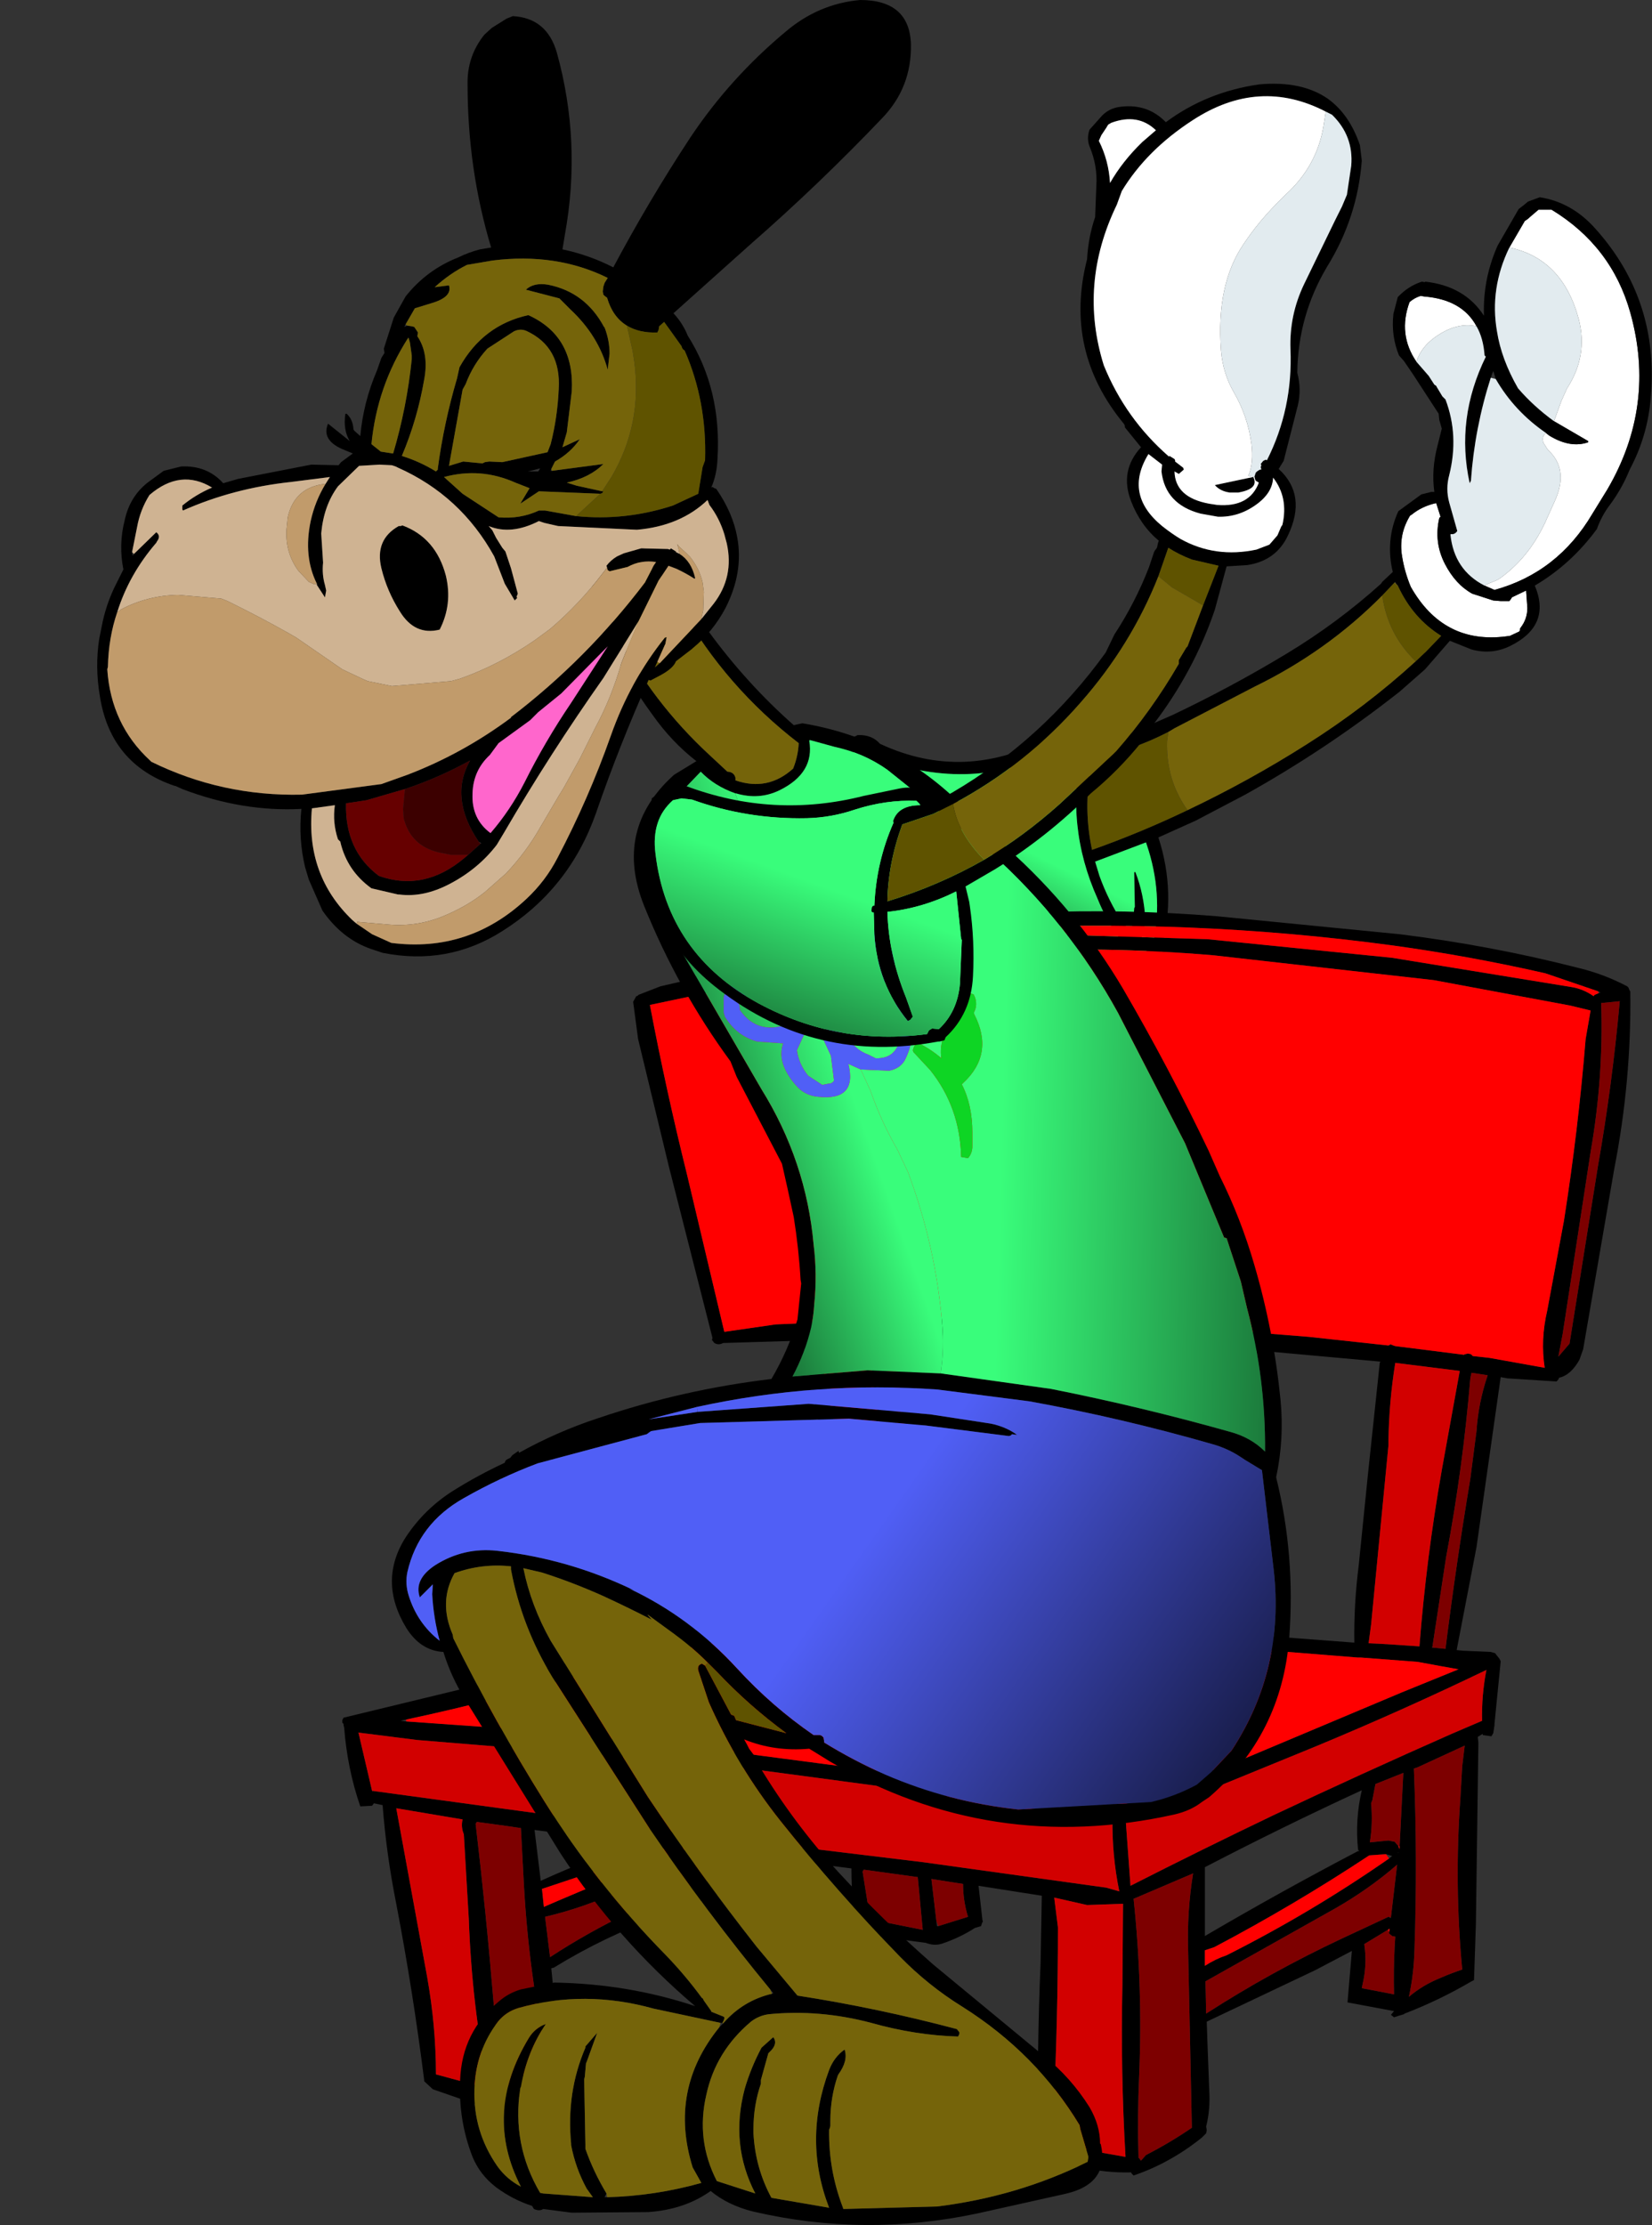 <?xml version="1.0" encoding="UTF-8" standalone="no"?>
<svg xmlns:xlink="http://www.w3.org/1999/xlink" height="179.35px" width="133.2px" xmlns="http://www.w3.org/2000/svg">
  <rect width="100%" height="100%" fill="#333333" stroke="none"/>
  <g transform="matrix(1.0, 0.0, 0.0, 1.0, 62.65, 142.3)">
    <use height="179.35" transform="matrix(1.0, 0.0, 0.0, 1.0, -58.85, -142.3)" width="129.4" xlink:href="#sprite0"/>
  </g>
  <defs>
    <g id="sprite0" transform="matrix(1.0, 0.0, 0.0, 1.0, 68.7, 89.65)">
      <use height="62.2" transform="matrix(1.0, 0.0, 0.0, 1.0, -5.2, -73.75)" width="65.9" xlink:href="#sprite1"/>
      <use height="101.9" transform="matrix(1.0, 0.0, 0.0, 1.0, -44.9, -16.2)" width="103.85" xlink:href="#sprite2"/>
      <use height="135.6" transform="matrix(1.0, 0.0, 0.0, 1.0, -40.9, -45.9)" width="72.45" xlink:href="#sprite3"/>
      <use height="77.15" transform="matrix(1.0, 0.0, 0.0, 1.0, -68.7, -89.65)" width="80.25" xlink:href="#sprite4"/>
      <use height="77.65" transform="matrix(1.0, 0.0, 0.0, 1.0, -20.45, -82.9)" width="57.75" xlink:href="#sprite5"/>
    </g>
    <g id="sprite1" transform="matrix(1.0, 0.0, 0.0, 1.0, 32.95, 31.1)">
      <use height="62.2" transform="matrix(1.0, 0.0, 0.0, 1.0, -32.95, -31.1)" width="65.9" xlink:href="#shape0"/>
    </g>
    <g id="shape0" transform="matrix(1.0, 0.0, 0.0, 1.0, 32.95, 31.1)">
      <path d="M21.45 -27.05 L22.7 -29.2 Q22.9 -29.3 23.1 -29.5 L23.8 -30.1 24.75 -30.1 24.85 -30.1 Q29.7 -27.15 31.2 -21.8 33.3 -14.3 29.35 -7.55 L28.15 -5.6 Q25.35 -0.85 20.25 0.55 L19.45 0.2 19.5 0.15 20.1 -0.1 Q20.55 -0.25 20.85 -0.5 23.2 -2.25 24.5 -5.25 L25.15 -6.7 Q26.25 -9.2 24.55 -10.75 L24.2 -11.3 Q24.05 -11.75 24.3 -12.0 L24.4 -12.1 24.65 -11.9 Q26.35 -10.85 27.8 -11.35 L27.8 -11.45 25.05 -13.05 25.65 -14.7 26.1 -15.7 Q27.8 -18.3 27.05 -21.25 25.75 -26.15 21.45 -27.05 M16.7 -3.9 L16.7 -3.95 16.75 -3.95 16.7 -3.9 M13.95 -17.85 Q12.45 -20.05 13.4 -22.65 13.8 -23.0 14.3 -23.15 L14.6 -23.1 Q17.65 -22.85 18.8 -20.7 17.2 -21.05 15.5 -19.85 14.35 -19.05 13.95 -17.85 M15.55 -6.45 L15.9 -5.35 15.8 -5.25 Q15.35 -3.3 16.25 -1.55 17.1 0.1 18.45 0.85 L20.15 1.4 20.75 1.45 21.45 1.45 21.6 1.25 21.65 1.15 22.8 0.6 22.9 2.0 Q22.9 2.9 22.35 3.6 L22.3 3.7 22.3 3.8 22.25 3.9 21.5 4.25 Q18.95 4.65 17.0 3.75 L16.7 3.6 Q14.8 2.6 13.5 0.3 13.0 -0.9 12.8 -2.15 12.5 -3.9 13.45 -5.45 L13.55 -5.5 Q14.4 -6.2 15.55 -6.45" fill="#ffffff" fill-rule="evenodd" stroke="none"/>
      <path d="M19.45 0.2 L20.25 0.55 Q25.35 -0.85 28.15 -5.6 L29.35 -7.55 Q33.3 -14.3 31.2 -21.8 29.7 -27.15 24.85 -30.1 L24.75 -30.1 23.8 -30.1 23.1 -29.5 Q22.9 -29.3 22.7 -29.2 L21.45 -27.05 Q19.85 -23.75 20.45 -20.3 20.8 -18.05 22.15 -15.7 23.4 -14.25 25.05 -13.05 L27.8 -11.45 27.8 -11.35 Q26.35 -10.85 24.65 -11.9 L24.4 -12.1 Q21.85 -13.85 20.35 -16.45 L20.15 -17.1 19.95 -16.55 Q18.65 -12.5 18.35 -8.25 L18.25 -8.05 Q17.1 -13.25 19.55 -18.25 L19.5 -18.3 19.45 -18.35 Q19.35 -19.75 18.8 -20.7 17.65 -22.85 14.6 -23.1 L14.3 -23.15 Q13.8 -23.0 13.4 -22.65 12.45 -20.05 13.95 -17.85 L14.95 -16.7 15.4 -16.0 15.55 -15.9 15.6 -15.8 16.05 -15.05 16.3 -14.8 Q17.4 -11.9 16.6 -8.7 16.3 -7.6 16.6 -6.5 L17.25 -4.2 Q17.05 -3.9 16.75 -3.95 L16.7 -3.95 16.7 -3.9 Q17.0 -1.05 19.45 0.2 M22.95 -30.75 L23.9 -31.1 Q26.5 -30.7 28.4 -28.55 33.55 -22.8 32.85 -14.95 32.6 -11.85 31.15 -9.15 30.55 -7.65 29.55 -6.3 28.9 -5.45 28.5 -4.35 26.4 -1.5 23.5 0.2 24.85 3.4 21.55 5.05 20.05 5.8 18.4 5.35 L16.65 4.65 14.65 6.95 12.6 8.75 Q6.7 13.4 0.15 17.05 L-3.85 19.15 -6.85 20.5 Q-5.4 24.95 -6.6 29.45 -6.85 30.35 -7.65 31.0 -11.2 31.35 -14.35 30.1 -23.7 28.3 -30.1 20.85 -32.1 18.5 -32.8 15.55 L-32.95 13.9 -31.7 12.55 -31.1 12.25 Q-29.95 12.2 -29.3 12.95 -22.45 16.15 -15.45 12.35 L-13.0 11.1 -12.95 11.0 -12.85 10.9 -12.35 10.8 -12.35 10.75 Q-10.55 11.05 -9.75 12.4 L-5.75 10.65 Q-1.0 8.4 3.55 5.65 7.6 3.2 11.1 0.05 L11.2 -0.1 12.05 -0.9 Q11.75 -2.1 11.85 -3.35 11.95 -4.6 12.5 -5.8 L14.35 -7.15 15.15 -7.35 15.4 -7.35 Q15.15 -9.15 15.65 -11.05 L16.0 -12.45 15.8 -13.15 15.75 -13.65 13.7 -16.8 12.95 -17.9 12.55 -18.35 Q11.9 -19.95 12.1 -21.7 L12.45 -23.05 Q13.3 -23.95 14.4 -24.3 L14.65 -24.25 14.65 -24.3 Q17.85 -23.95 19.4 -21.55 19.3 -24.5 20.5 -27.2 L22.2 -30.15 22.65 -30.5 22.95 -30.75 M15.55 -6.45 Q14.4 -6.2 13.55 -5.5 L13.45 -5.45 Q12.5 -3.9 12.8 -2.15 13.0 -0.9 13.5 0.3 14.8 2.6 16.7 3.6 L17.0 3.75 Q18.95 4.65 21.5 4.25 L22.25 3.9 22.3 3.8 22.3 3.7 22.35 3.6 Q22.9 2.9 22.9 2.0 L22.8 0.6 21.65 1.15 21.6 1.25 21.45 1.45 20.75 1.45 20.15 1.4 18.45 0.85 Q17.1 0.1 16.25 -1.55 15.35 -3.3 15.8 -5.25 L15.9 -5.35 15.55 -6.45 M-6.05 12.0 Q-9.05 13.55 -12.1 14.05 -13.0 17.75 -12.2 21.5 -8.25 20.1 -4.5 18.3 0.45 15.95 5.1 13.0 9.85 10.0 13.9 6.3 L14.75 5.5 15.95 4.25 Q13.7 2.85 12.5 0.3 L12.45 0.2 12.35 0.1 12.25 -0.1 12.2 -0.05 12.15 0.0 11.2 1.0 Q6.75 5.5 0.9 8.35 L-5.55 11.7 -6.05 12.0 M-18.05 28.0 Q-17.3 28.5 -16.2 28.65 L-15.85 28.75 -15.55 28.9 -14.1 29.25 -13.55 29.25 -10.9 30.15 Q-9.15 30.65 -7.9 29.75 L-7.25 29.0 Q-6.45 25.0 -7.8 21.05 L-7.85 20.9 -11.95 22.45 -11.6 23.6 Q-10.9 25.55 -9.75 27.35 L-9.05 28.0 Q-8.85 27.1 -8.8 26.2 L-8.75 26.1 -8.8 23.35 Q-8.8 23.25 -8.7 23.3 -8.0 25.1 -7.9 27.15 L-7.9 27.25 -8.2 28.65 -8.25 28.75 -9.0 29.15 -9.45 28.9 -9.4 29.1 -9.9 28.75 Q-11.05 27.2 -11.75 25.45 -14.4 19.55 -13.0 13.25 L-12.95 13.0 Q-12.65 12.6 -12.25 12.5 -11.9 12.55 -11.85 12.95 L-11.85 13.05 -11.9 13.3 -10.6 12.75 -11.5 12.15 -11.65 12.3 -11.85 12.3 -12.15 12.3 -12.4 12.1 -13.0 12.1 Q-19.45 16.75 -27.15 14.85 -28.95 14.4 -30.45 13.35 L-30.55 13.3 -30.65 13.25 -31.05 13.25 -31.65 13.8 -32.0 14.25 Q-31.6 18.25 -28.55 21.2 -25.8 23.85 -22.55 25.85 -20.65 27.0 -18.65 27.85 L-18.1 28.1 -17.75 28.2 -18.05 28.0 M-18.65 27.5 L-18.55 27.6 -18.7 27.5 -18.65 27.5" fill="#000000" fill-rule="evenodd" stroke="none"/>
      <path d="M21.45 -27.05 Q25.75 -26.15 27.05 -21.25 27.8 -18.3 26.1 -15.7 L25.65 -14.7 25.05 -13.05 Q23.4 -14.25 22.15 -15.7 20.8 -18.05 20.45 -20.3 19.85 -23.75 21.45 -27.05 M24.4 -12.1 L24.3 -12.0 Q24.05 -11.75 24.2 -11.3 L24.55 -10.75 Q26.25 -9.2 25.15 -6.7 L24.5 -5.25 Q23.2 -2.25 20.85 -0.5 20.55 -0.25 20.1 -0.1 L19.5 0.15 19.45 0.2 Q17.0 -1.05 16.7 -3.9 L16.75 -3.95 Q17.05 -3.9 17.25 -4.2 L16.6 -6.5 Q16.3 -7.6 16.6 -8.7 17.4 -11.9 16.3 -14.8 L16.05 -15.05 15.6 -15.8 15.55 -15.9 15.4 -16.0 14.95 -16.7 13.95 -17.85 Q14.35 -19.05 15.5 -19.85 17.2 -21.05 18.8 -20.7 19.35 -19.75 19.45 -18.35 L19.5 -18.3 19.55 -18.25 Q17.1 -13.25 18.25 -8.05 L18.35 -8.25 Q18.65 -12.5 19.95 -16.55 L20.35 -16.45 Q21.85 -13.85 24.4 -12.1" fill="#e2ebef" fill-rule="evenodd" stroke="none"/>
      <path d="M-4.5 18.3 Q-6.25 15.85 -6.15 12.75 L-6.05 12.0 -5.55 11.7 0.9 8.35 Q6.75 5.5 11.2 1.0 11.65 4.15 13.9 6.3 9.85 10.0 5.1 13.0 0.45 15.95 -4.5 18.3 M12.5 0.3 L12.15 0.0 12.2 -0.05 12.35 0.1 12.45 0.2 12.5 0.3" fill="#75640a" fill-rule="evenodd" stroke="none"/>
      <path d="M-6.05 12.0 L-6.15 12.75 Q-6.25 15.85 -4.5 18.3 -8.25 20.1 -12.2 21.5 -13.0 17.75 -12.1 14.05 -9.05 13.55 -6.05 12.0 M13.9 6.3 Q11.65 4.15 11.2 1.0 L12.15 0.0 12.5 0.3 Q13.7 2.85 15.95 4.25 L14.75 5.5 13.9 6.3" fill="#5f5300" fill-rule="evenodd" stroke="none"/>
      <path d="M-18.1 28.1 L-18.65 27.85 Q-20.65 27.0 -22.55 25.85 -25.8 23.85 -28.55 21.2 -31.6 18.25 -32.0 14.25 L-31.65 13.8 -31.05 13.25 -30.65 13.25 -30.55 13.3 -30.45 13.35 Q-28.95 14.4 -27.15 14.85 -19.45 16.75 -13.0 12.1 L-12.4 12.1 -12.15 12.3 -11.85 12.3 -11.65 12.3 -11.5 12.15 -10.6 12.75 -11.9 13.3 -11.85 13.05 -11.85 12.95 Q-11.9 12.55 -12.25 12.5 -12.65 12.6 -12.95 13.0 L-13.0 13.25 Q-14.4 19.55 -11.75 25.45 -11.05 27.2 -9.9 28.75 L-9.4 29.1 -9.45 28.9 -9.0 29.15 -8.25 28.75 -8.2 28.65 -7.9 27.25 -7.9 27.15 Q-8.0 25.1 -8.7 23.3 -8.8 23.25 -8.8 23.35 L-8.75 26.1 -8.8 26.2 Q-8.85 27.1 -9.05 28.0 L-9.75 27.35 Q-10.9 25.55 -11.6 23.6 L-11.95 22.45 -7.85 20.9 -7.8 21.05 Q-6.45 25.0 -7.25 29.0 L-7.9 29.75 Q-9.15 30.65 -10.9 30.15 L-13.55 29.25 -14.1 29.25 -15.55 28.9 -15.85 28.75 -16.2 28.65 Q-17.3 28.5 -18.05 28.0 L-18.1 28.1 M-18.65 27.5 L-18.7 27.5 -18.55 27.6 -18.65 27.5" fill="url(#gradient0)" fill-rule="evenodd" stroke="none"/>
    </g>
    <linearGradient gradientTransform="matrix(-0.004, 0.008, -0.01, -0.005, -25.25, 25.85)" gradientUnits="userSpaceOnUse" id="gradient0" spreadMethod="pad" x1="-819.2" x2="819.2">
      <stop offset="0.0" stop-color="#39fd7b"/>
      <stop offset="1.0" stop-color="#000000"/>
    </linearGradient>
    <g id="sprite2" transform="matrix(1.0, 0.0, 0.0, 1.0, 51.9, 50.95)">
      <use height="101.9" transform="matrix(1.0, 0.0, 0.0, 1.0, -51.9, -50.95)" width="103.85" xlink:href="#shape1"/>
    </g>
    <g id="shape1" transform="matrix(1.0, 0.0, 0.0, 1.0, 51.9, 50.95)">
      <path d="M-24.3 -45.35 L-23.55 -45.65 -17.15 -47.7 Q-10.95 -49.4 -4.5 -50.1 L3.85 -50.85 Q11.25 -51.15 18.6 -50.55 L33.35 -49.1 Q40.65 -48.2 47.7 -46.4 49.8 -45.9 51.7 -44.9 L51.8 -44.8 51.9 -44.55 51.95 -44.5 Q52.05 -37.3 50.65 -30.15 L48.15 -15.65 47.85 -14.8 Q47.15 -13.55 46.2 -13.35 L46.2 -13.3 46.1 -13.15 46.0 -13.05 42.05 -13.3 41.5 -13.4 39.55 0.3 37.95 8.6 38.45 8.65 40.7 8.75 41.05 8.85 41.2 9.05 41.4 9.3 41.5 9.5 41.0 14.55 41.0 14.65 40.9 15.3 40.75 15.55 40.05 15.45 40.05 15.35 39.65 15.6 39.7 16.05 39.7 16.15 39.5 30.7 39.35 35.2 39.15 35.3 Q36.5 36.85 33.75 37.9 L33.7 37.95 33.2 38.1 32.9 38.2 32.65 38.0 32.9 37.7 29.15 37.0 29.5 32.85 26.55 34.4 17.8 38.55 17.85 40.1 18.0 44.05 Q18.1 45.65 17.75 47.0 L17.8 47.3 17.75 47.55 17.5 47.8 17.45 47.85 17.4 47.9 Q14.85 49.95 11.9 50.95 L11.75 50.8 11.7 50.7 Q7.45 50.8 3.9 48.75 L3.8 48.5 4.0 48.25 4.2 48.15 Q4.1 41.0 4.4 33.85 L4.5 28.4 -0.6 27.6 -0.3 30.25 -0.3 30.3 -0.25 30.5 -0.3 30.55 -0.4 30.85 -0.9 31.0 Q-2.05 31.75 -3.5 32.25 -4.1 32.45 -4.7 32.25 L-4.85 32.2 -10.45 31.45 Q-10.85 28.85 -10.85 26.2 L-14.7 25.7 -14.75 25.8 Q-20.45 27.85 -26.2 30.05 -30.7 31.65 -34.85 34.2 L-35.05 34.25 -34.85 36.3 -34.45 41.2 -34.3 41.3 Q-34.05 42.95 -36.15 43.8 -37.05 44.2 -37.8 44.7 L-37.85 44.75 Q-38.35 45.4 -39.1 45.55 L-39.3 45.55 -40.85 45.3 -44.6 44.0 -45.3 43.35 -45.3 43.25 Q-46.2 36.1 -47.55 29.05 -48.35 25.05 -48.65 21.1 L-49.35 20.95 -49.5 21.15 -50.45 21.2 Q-51.5 18.15 -51.75 14.85 L-51.8 14.65 -51.8 14.55 -51.9 14.45 -51.9 14.35 -51.9 14.25 -51.8 14.05 -37.55 10.6 -26.2 7.65 -12.8 4.45 -11.3 3.95 -10.9 4.0 -10.9 3.95 -10.35 4.05 -13.4 -9.4 -13.9 -11.8 -14.65 -15.9 -14.6 -16.35 -21.2 -16.15 Q-21.55 -15.95 -21.9 -16.15 L-22.1 -16.4 -22.05 -16.55 -25.55 -30.3 -28.05 -40.65 -28.45 -43.65 -28.2 -44.1 -28.05 -44.15 -28.05 -44.2 -26.25 -44.9 -24.3 -45.35 M32.6 -16.05 L32.85 -15.95 33.0 -15.9 38.55 -15.2 38.6 -15.25 38.65 -15.25 38.85 -15.3 39.1 -15.25 39.2 -15.15 39.25 -15.1 40.6 -14.95 45.05 -14.15 Q44.7 -16.4 45.25 -18.75 L46.6 -26.0 Q47.75 -33.3 48.35 -40.65 L48.75 -42.95 47.1 -43.35 36.1 -45.4 18.35 -47.4 Q0.7 -48.9 -16.65 -45.6 L-27.1 -43.4 Q-25.8 -36.55 -24.1 -29.7 L-21.1 -17.05 -16.95 -17.65 -1.4 -18.3 11.5 -17.8 26.0 -16.65 32.45 -15.95 32.6 -16.0 32.6 -16.05 M-15.85 -47.15 L-16.85 -46.85 -15.8 -47.05 Q-8.1 -48.45 -0.25 -48.9 L3.1 -49.15 17.85 -48.7 32.75 -47.2 47.15 -44.85 Q48.15 -44.7 49.0 -44.1 L49.05 -44.2 49.4 -44.35 49.55 -44.4 49.35 -44.5 45.1 -45.95 Q38.95 -47.35 32.75 -48.2 16.45 -50.4 -0.1 -49.55 -8.1 -49.1 -15.85 -47.15 M-12.8 -16.45 L-13.55 -16.4 Q-12.45 -9.8 -10.65 -3.3 -9.6 0.5 -9.4 4.2 L-6.2 4.7 Q-6.8 -2.25 -8.4 -8.95 -9.25 -12.75 -9.35 -16.6 L-12.8 -16.45 M-49.45 19.95 L-34.75 21.95 -25.7 23.2 -25.25 23.25 -21.65 23.7 -21.3 23.6 -21.2 23.6 -20.95 23.65 -20.8 23.8 -19.9 23.9 -5.05 25.7 9.7 27.75 10.75 28.05 Q10.15 25.15 10.2 22.1 L10.2 22.05 2.8 21.3 -6.5 19.85 -21.45 17.85 -45.85 15.85 -50.6 15.25 -49.5 19.95 -49.5 20.0 -49.45 19.95 M-46.75 14.35 L-36.9 15.05 -22.05 16.6 -7.2 18.55 7.25 20.55 11.05 21.1 11.15 21.15 Q12.2 20.3 13.75 19.85 L20.0 17.7 33.55 12.0 38.1 10.15 36.7 9.9 34.8 9.55 30.2 9.2 29.95 9.2 12.5 7.8 -2.05 6.4 -3.05 6.3 -3.65 6.25 -7.7 5.7 -10.6 5.15 Q-17.65 7.15 -25.0 8.6 L-32.25 10.45 Q-39.45 12.65 -46.75 14.2 L-47.2 14.3 -46.75 14.35 M-41.05 22.45 L-41.15 22.6 Q-40.3 29.8 -39.7 37.05 -39.35 40.6 -39.15 44.1 L-39.0 44.1 -35.4 41.45 Q-36.85 34.7 -37.25 27.65 L-37.5 22.95 -38.5 22.8 -41.05 22.45 M-47.55 21.35 L-45.05 35.0 Q-44.35 38.95 -44.35 42.8 L-40.1 43.95 Q-41.45 37.3 -41.7 30.3 L-42.1 23.45 Q-42.35 22.85 -42.2 22.25 L-47.55 21.35 M-28.3 24.15 L-36.4 23.1 -35.9 27.2 Q-32.15 25.5 -28.3 24.15 M-35.55 30.1 L-35.15 33.35 Q-29.1 29.4 -22.15 27.1 L-17.0 25.4 -21.65 24.85 Q-23.3 26.0 -25.55 26.6 L-29.25 27.9 Q-32.35 29.35 -35.55 30.1 M-24.35 24.55 L-25.6 24.45 -25.75 24.5 -35.8 27.85 -35.65 29.3 Q-30.0 26.85 -24.3 24.7 L-24.05 24.6 -24.35 24.55 M-9.4 29.9 L-9.35 30.3 -5.1 31.15 -5.5 26.9 -9.85 26.3 -9.95 26.45 -9.4 29.9 M49.6 -43.55 Q49.8 -37.55 48.75 -31.55 L46.5 -16.9 46.15 -15.05 47.05 -16.1 49.35 -30.45 Q50.5 -37.0 51.1 -43.7 L49.6 -43.55 M31.8 -14.65 L14.65 -16.2 Q4.15 -17.0 -6.4 -16.7 -5.35 -9.8 -3.95 -2.95 L-2.95 1.7 Q-2.6 3.45 -2.8 5.15 L3.85 5.85 17.8 7.1 29.7 8.0 Q29.65 4.95 30.05 1.8 L30.8 -5.6 31.75 -14.55 31.8 -14.65 M32.45 -7.9 L31.05 6.55 30.85 8.05 31.9 8.1 34.95 8.3 Q35.5 1.2 36.75 -5.9 L38.2 -13.9 33.0 -14.55 Q32.5 -11.45 32.45 -8.3 L32.45 -7.9 M-3.85 5.0 Q-4.8 -1.55 -6.25 -8.05 -7.25 -12.35 -7.05 -16.7 L-8.45 -16.65 Q-7.4 -10.2 -5.95 -3.75 -5.0 0.5 -5.25 4.8 L-3.85 5.0 M-4.0 30.45 L-3.95 30.85 -3.85 30.85 -1.45 30.1 Q-1.85 28.8 -1.85 27.45 L-4.4 27.05 -4.0 30.45 M11.25 22.1 L11.65 27.6 Q17.35 24.7 23.2 21.9 30.3 18.55 37.55 15.35 L40.0 14.3 Q39.95 12.25 40.35 10.2 33.5 13.5 26.5 16.4 L17.7 20.0 Q14.65 21.3 11.5 21.95 L11.45 22.0 11.35 22.1 11.25 22.1 M5.25 48.4 L11.25 49.45 Q10.85 42.6 11.0 35.6 L11.05 29.05 8.15 29.15 5.5 28.55 5.8 30.95 Q5.8 38.35 5.45 45.75 L5.25 48.35 5.25 48.4 M33.35 24.4 L33.65 18.5 31.4 19.4 31.15 20.7 31.05 20.95 Q31.2 22.55 30.95 24.1 L32.45 23.95 32.7 24.0 32.95 24.05 33.25 24.4 33.35 24.65 33.35 24.4 M33.35 24.65 L33.35 24.7 33.35 24.65 M32.25 25.05 L30.9 25.15 Q24.85 29.15 18.4 32.55 L17.65 32.8 17.65 34.05 Q18.5 33.5 19.4 33.2 26.25 29.75 32.5 25.4 L32.75 25.2 32.25 25.05 M17.65 31.65 Q23.7 28.1 30.0 24.8 L30.1 24.8 30.0 24.7 Q29.75 22.25 30.3 19.9 23.9 22.85 17.65 26.1 L17.65 31.65 M16.7 26.6 L11.9 28.65 Q12.65 35.7 12.35 42.9 12.2 46.25 12.3 49.55 L12.35 49.55 12.45 49.7 12.5 49.75 12.9 49.3 Q14.85 48.3 16.6 47.1 L16.3 32.85 Q16.2 29.65 16.7 26.6 M33.25 24.9 L33.2 24.95 33.25 24.95 33.25 24.9 M32.45 30.1 L32.65 30.2 32.65 30.15 33.15 25.9 Q30.9 27.85 28.2 29.4 L17.7 35.3 17.7 35.35 17.75 37.9 Q22.95 34.55 28.7 31.85 L32.45 30.1 M32.5 31.35 L32.55 31.05 32.4 31.15 30.5 32.3 Q30.75 33.95 30.35 35.6 L30.3 35.85 32.9 36.35 Q32.85 34.45 32.95 32.5 L33.0 31.7 32.75 31.65 32.5 31.45 32.5 31.35 M36.0 8.4 L37.05 8.5 Q37.9 1.7 39.05 -5.2 L39.55 -9.05 Q39.7 -11.35 40.45 -13.55 L39.15 -13.75 39.1 -13.55 39.05 -13.3 Q38.45 -6.05 37.1 1.1 L36.0 8.3 35.95 8.4 36.0 8.4 M38.4 17.95 L38.6 16.3 34.8 18.05 34.5 18.15 Q34.8 25.45 34.55 32.7 34.5 34.7 34.1 36.55 35.2 35.6 36.7 35.0 37.5 34.65 38.4 34.35 37.75 27.5 38.25 20.55 L38.4 17.95" fill="#000000" fill-rule="evenodd" stroke="none"/>
      <path d="M32.45 -15.95 L26.0 -16.65 11.5 -17.8 -1.4 -18.3 -16.95 -17.65 -21.1 -17.05 -24.1 -29.7 Q-25.8 -36.55 -27.1 -43.4 L-16.65 -45.6 Q0.7 -48.9 18.35 -47.4 L36.1 -45.4 47.1 -43.35 48.75 -42.95 48.35 -40.65 Q47.75 -33.3 46.6 -26.0 L45.25 -18.75 Q44.7 -16.4 45.05 -14.15 L40.6 -14.95 39.25 -15.1 39.2 -15.15 39.1 -15.25 38.85 -15.3 38.65 -15.25 38.6 -15.25 38.55 -15.2 33.0 -15.9 32.85 -15.95 32.6 -16.05 32.45 -15.95 M-15.85 -47.15 Q-8.1 -49.1 -0.1 -49.55 16.45 -50.4 32.75 -48.2 38.95 -47.35 45.1 -45.95 L49.35 -44.5 49.4 -44.35 49.05 -44.2 49.0 -44.1 Q48.15 -44.7 47.15 -44.85 L32.75 -47.2 17.85 -48.7 3.1 -49.15 -0.25 -48.9 Q-8.1 -48.45 -15.8 -47.05 L-15.85 -47.15 M-46.75 14.2 Q-39.45 12.65 -32.25 10.45 L-25.0 8.6 Q-17.65 7.15 -10.6 5.15 L-7.7 5.7 -3.65 6.25 -3.05 6.3 -2.05 6.4 12.5 7.8 29.95 9.2 30.2 9.2 34.8 9.55 36.7 9.9 38.1 10.15 33.55 12.0 20.0 17.7 13.75 19.85 Q12.2 20.3 11.15 21.15 L11.05 21.1 7.25 20.55 -7.2 18.55 -22.05 16.6 -36.9 15.05 -46.75 14.35 -46.75 14.2 M-24.3 24.7 Q-30.0 26.85 -35.65 29.3 L-35.8 27.85 -25.75 24.5 -25.6 24.45 -24.35 24.55 -24.3 24.7 M33.25 24.4 L33.35 24.4 33.35 24.65 33.25 24.4 M32.5 25.4 Q26.25 29.75 19.4 33.2 18.5 33.5 17.65 34.05 L17.65 32.8 18.4 32.55 Q24.85 29.15 30.9 25.15 L32.25 25.05 32.5 25.4 M32.4 31.15 L32.55 31.05 32.5 31.35 32.4 31.15" fill="#ff0000" fill-rule="evenodd" stroke="none"/>
      <path d="M-49.5 19.95 L-50.6 15.25 -45.85 15.85 -21.45 17.85 -6.5 19.85 2.8 21.3 10.2 22.05 10.2 22.1 Q10.15 25.15 10.75 28.05 L9.7 27.75 -5.05 25.7 -19.9 23.9 -20.8 23.8 -20.95 23.65 -21.2 23.6 -21.3 23.6 -21.65 23.7 -25.25 23.25 -25.7 23.2 -34.75 21.95 -49.45 19.95 -49.5 19.95 M-12.8 -16.45 L-9.35 -16.6 Q-9.25 -12.75 -8.4 -8.95 -6.8 -2.25 -6.2 4.7 L-9.4 4.2 Q-9.6 0.5 -10.65 -3.3 -12.45 -9.8 -13.55 -16.4 L-12.8 -16.45 M-47.55 21.35 L-42.2 22.25 Q-42.35 22.85 -42.1 23.45 L-41.7 30.3 Q-41.45 37.3 -40.1 43.95 L-44.35 42.8 Q-44.35 38.95 -45.05 35.0 L-47.55 21.35 M32.45 -7.9 L32.45 -8.3 Q32.5 -11.45 33.0 -14.55 L38.2 -13.9 36.75 -5.9 Q35.5 1.2 34.95 8.3 L31.9 8.1 30.85 8.05 31.05 6.55 32.45 -7.9 M5.25 48.35 L5.45 45.75 Q5.8 38.35 5.8 30.95 L5.5 28.55 8.15 29.15 11.05 29.05 11.0 35.6 Q10.85 42.6 11.25 49.45 L5.25 48.4 5.25 48.35 M11.25 22.1 L11.35 22.1 11.45 22.0 11.5 21.95 Q14.65 21.3 17.7 20.0 L26.5 16.4 Q33.5 13.5 40.35 10.2 39.95 12.25 40.0 14.3 L37.55 15.35 Q30.3 18.55 23.2 21.9 17.35 24.7 11.65 27.6 L11.25 22.1" fill="#d20000" fill-rule="evenodd" stroke="none"/>
      <path d="M-41.05 22.45 L-38.5 22.8 -37.5 22.95 -37.25 27.65 Q-36.85 34.7 -35.4 41.45 L-39.0 44.1 -39.15 44.1 Q-39.35 40.6 -39.7 37.05 -40.3 29.8 -41.15 22.6 L-41.05 22.45 M-35.55 30.1 Q-32.35 29.35 -29.25 27.9 L-25.55 26.6 Q-23.3 26.0 -21.65 24.85 L-17.0 25.4 -22.15 27.1 Q-29.1 29.4 -35.15 33.35 L-35.55 30.1 M-9.4 29.9 L-9.95 26.45 -9.85 26.3 -5.5 26.9 -5.1 31.15 -9.35 30.3 -9.4 29.9 M49.6 -43.55 L51.1 -43.7 Q50.5 -37.0 49.35 -30.45 L47.05 -16.1 46.15 -15.05 46.5 -16.9 48.75 -31.55 Q49.8 -37.55 49.6 -43.55 M-3.85 5.0 L-5.25 4.8 Q-5.0 0.5 -5.95 -3.75 -7.4 -10.2 -8.45 -16.65 L-7.05 -16.7 Q-7.25 -12.35 -6.25 -8.05 -4.8 -1.55 -3.85 5.0 M-3.85 30.85 L-4.0 30.45 -4.4 27.05 -1.85 27.45 Q-1.85 28.8 -1.45 30.1 L-3.85 30.85 M33.25 24.4 L32.95 24.05 32.7 24.0 32.45 23.95 30.95 24.1 Q31.2 22.55 31.05 20.95 L31.15 20.7 31.4 19.4 33.65 18.5 33.35 24.4 33.25 24.4 M16.7 26.6 Q16.2 29.65 16.3 32.85 L16.6 47.1 Q14.85 48.3 12.9 49.3 L12.5 49.75 12.45 49.7 12.35 49.55 12.3 49.55 Q12.2 46.25 12.35 42.9 12.65 35.7 11.9 28.65 L16.7 26.6 M32.65 30.15 L32.45 30.1 28.7 31.85 Q22.95 34.55 17.75 37.9 L17.7 35.35 17.7 35.3 28.2 29.4 Q30.9 27.85 33.15 25.9 L32.65 30.15 M32.4 31.15 L32.5 31.35 32.5 31.45 32.75 31.65 33.0 31.7 32.95 32.5 Q32.85 34.45 32.9 36.35 L30.3 35.85 30.35 35.6 Q30.75 33.95 30.5 32.3 L32.4 31.15 M36.0 8.3 L37.1 1.1 Q38.45 -6.05 39.05 -13.3 L39.1 -13.55 39.15 -13.75 40.45 -13.55 Q39.7 -11.35 39.55 -9.05 L39.05 -5.2 Q37.9 1.7 37.05 8.5 L36.0 8.4 36.0 8.3 M38.4 17.95 L38.25 20.55 Q37.75 27.5 38.4 34.35 37.5 34.65 36.7 35.0 35.2 35.6 34.1 36.55 34.5 34.7 34.55 32.7 34.8 25.45 34.5 18.15 L34.8 18.05 38.6 16.3 38.4 17.95" fill="#7d0000" fill-rule="evenodd" stroke="none"/>
    </g>
    <g id="sprite3" transform="matrix(1.0, 0.0, 0.0, 1.0, 36.2, 67.8)">
      <use height="135.6" transform="matrix(1.0, 0.0, 0.0, 1.0, -36.2, -67.8)" width="72.45" xlink:href="#shape2"/>
    </g>
    <g id="shape2" transform="matrix(1.0, 0.0, 0.0, 1.0, 36.2, 67.8)">
      <path d="M-17.2 -67.8 Q-13.75 -67.0 -12.2 -63.65 L-10.7 -60.7 Q-7.6 -56.45 -3.8 -53.1 L-3.35 -53.2 -3.1 -53.25 Q4.45 -52.0 9.85 -46.55 L13.4 -43.2 Q19.0 -38.2 22.75 -31.85 26.45 -25.5 29.65 -18.8 L30.55 -16.75 Q32.25 -13.35 33.35 -9.55 34.9 -4.25 35.45 1.3 35.75 4.45 35.1 7.5 L35.1 7.55 Q36.65 13.8 36.15 20.45 35.55 28.25 29.7 33.3 L29.1 33.7 Q28.2 34.4 26.9 34.7 12.1 38.0 -0.85 30.45 L-2.55 29.4 Q-5.35 29.65 -7.8 28.65 L-7.55 29.1 -7.4 29.4 -6.2 31.0 -6.55 30.85 Q-3.8 35.4 -0.2 39.35 3.4 43.25 7.45 46.8 L16.35 54.15 Q18.55 55.9 20.05 58.3 20.9 59.75 20.9 61.25 L20.95 61.25 Q21.7 64.5 18.0 65.3 L11.05 66.85 Q1.9 68.8 -7.1 66.7 -9.1 66.2 -10.5 65.05 -12.6 66.55 -15.55 66.75 L-21.7 66.8 -24.0 66.5 Q-24.3 66.7 -24.75 66.5 L-24.9 66.25 Q-26.45 65.75 -27.8 64.75 -29.1 63.75 -29.7 62.3 -30.85 59.35 -30.7 56.1 -30.55 52.2 -27.55 49.75 -26.8 49.1 -25.8 48.8 L-23.1 48.25 Q-17.15 48.35 -11.75 50.15 -18.05 44.8 -22.6 37.85 L-30.35 25.35 Q-31.45 23.55 -32.05 21.6 -33.9 21.5 -35.05 19.65 -37.35 15.85 -35.05 12.3 -33.55 10.05 -31.25 8.6 -29.25 7.35 -27.1 6.35 L-27.05 6.2 -26.95 6.1 -26.65 5.95 -26.5 5.75 -26.0 5.4 -25.95 5.55 Q-22.9 3.85 -19.55 2.75 -12.75 0.45 -5.6 -0.4 -4.25 -2.7 -3.5 -5.2 L-3.2 -8.1 -3.25 -8.4 Q-3.4 -10.95 -3.8 -13.45 L-4.3 -15.75 -4.75 -17.75 -8.4 -24.75 -8.9 -26.0 Q-13.15 -31.8 -15.85 -38.5 -18.35 -44.7 -13.45 -49.1 L-11.65 -50.2 Q-13.65 -51.75 -15.2 -53.95 -17.35 -56.9 -19.05 -60.2 L-19.5 -61.3 Q-20.65 -63.55 -19.6 -66.05 L-18.75 -67.1 Q-18.0 -67.65 -17.2 -67.8 M-18.55 -61.7 Q-18.15 -61.1 -18.05 -60.45 -15.2 -54.95 -10.6 -50.7 L-9.15 -49.35 -9.1 -49.35 Q-8.6 -49.3 -8.5 -48.85 L-8.5 -48.65 Q-5.9 -47.75 -3.85 -49.6 -3.45 -50.6 -3.4 -51.65 -9.25 -56.15 -12.9 -62.55 L-13.05 -62.75 Q-14.15 -65.95 -17.3 -66.55 L-18.05 -66.35 Q-20.15 -64.4 -18.55 -61.7 M8.05 -0.85 L16.95 0.4 Q24.25 1.85 31.35 3.85 33.05 4.3 34.2 5.45 34.25 -0.45 32.75 -6.1 L32.25 -8.25 31.1 -11.75 30.9 -11.8 27.75 -19.4 22.35 -29.9 Q18.35 -37.2 12.05 -42.85 L3.75 -49.5 Q1.85 -50.85 -0.5 -51.35 L-2.5 -51.9 -2.55 -51.85 Q-2.1 -49.25 -4.95 -47.85 -6.6 -47.05 -8.45 -47.6 L-8.5 -47.6 Q-10.2 -48.2 -11.3 -49.35 L-14.0 -46.55 Q-15.25 -45.15 -15.35 -43.2 -15.55 -39.65 -13.8 -36.5 L-6.4 -23.75 Q-2.8 -17.95 -2.2 -11.25 -1.9 -8.85 -2.15 -6.4 -2.2 -5.5 -2.4 -4.55 -2.9 -2.45 -3.9 -0.6 L2.15 -1.1 8.05 -0.85 M-11.55 2.25 L-2.6 1.6 7.2 2.45 12.1 3.2 Q13.3 3.45 14.2 4.1 L14.15 4.1 13.8 4.05 13.7 4.15 13.55 4.2 6.85 3.35 0.65 2.8 -11.35 3.15 -15.3 3.8 -15.45 3.9 -15.65 4.05 -24.45 6.4 Q-27.5 7.55 -30.4 9.2 -34.05 11.25 -34.95 15.15 -35.15 16.1 -34.85 17.05 -34.15 19.3 -32.35 20.7 -32.85 18.85 -32.95 16.95 L-32.9 16.15 -33.95 17.2 Q-34.45 15.75 -32.7 14.6 -30.4 13.15 -27.7 13.45 -21.9 14.1 -16.65 16.65 L-17.05 16.5 Q-12.15 18.8 -8.35 22.95 -5.55 26.0 -2.2 28.3 L-1.7 28.3 -1.55 28.35 -1.4 28.5 -1.35 28.8 -1.35 28.9 Q1.0 30.35 3.6 31.5 8.7 33.7 14.3 34.3 L25.0 33.7 Q26.95 33.25 28.7 32.3 L29.85 31.3 31.5 29.55 Q35.8 23.0 34.9 15.0 L33.95 6.95 32.55 6.1 32.25 5.9 Q31.2 5.2 29.95 4.85 22.65 2.75 15.2 1.4 L7.8 0.45 Q-1.95 -0.25 -11.6 1.85 L-15.5 2.85 -11.55 2.25 M-10.75 22.45 Q-12.1 21.1 -13.65 20.0 L-15.5 18.65 -15.6 18.6 -15.25 19.0 Q-17.2 18.0 -19.15 17.1 -21.6 16.0 -24.1 15.2 L-25.6 14.85 Q-25.0 17.85 -23.4 20.7 L-15.55 33.3 Q-11.4 39.5 -6.8 45.35 L-3.5 49.3 Q2.95 50.3 9.35 52.0 L9.55 52.25 9.55 52.35 9.55 52.4 9.5 52.5 9.45 52.6 Q6.0 52.5 2.45 51.5 -1.7 50.4 -5.8 50.8 -6.6 50.9 -7.25 51.4 -10.1 53.8 -10.85 57.3 -11.7 60.95 -10.0 64.25 L-6.9 65.25 Q-8.95 61.3 -7.75 56.8 -7.25 55.1 -6.4 53.5 L-5.45 52.65 Q-5.05 53.2 -5.75 53.85 L-5.85 53.95 -6.45 56.1 -6.45 56.4 Q-7.05 58.15 -7.05 60.05 L-7.05 60.4 Q-6.9 63.2 -5.6 65.6 L-0.95 66.4 Q-3.05 60.95 -0.95 55.3 -0.55 54.25 0.3 53.65 0.6 54.55 -0.2 55.65 L-0.25 55.75 Q-0.85 57.5 -0.85 59.4 L-0.85 59.8 -0.9 60.0 -0.95 60.1 Q-1.0 63.35 0.15 66.35 L0.2 66.5 7.75 66.3 Q14.25 65.5 19.9 62.7 L19.95 62.4 19.95 62.25 19.3 60.05 19.25 59.75 Q15.75 53.95 9.8 50.2 7.05 48.5 4.75 46.15 -0.3 40.95 -4.85 35.25 -8.35 30.85 -10.65 25.65 L-11.5 23.1 Q-11.6 22.65 -11.2 22.55 L-10.95 22.7 -8.85 26.65 -8.6 26.75 -8.45 27.1 -4.4 28.15 Q-7.4 25.95 -9.95 23.25 L-10.75 22.45 M-5.7 48.8 Q-10.85 42.55 -15.45 35.8 L-23.25 23.65 Q-25.75 19.55 -26.6 14.95 L-26.6 14.7 Q-28.95 14.45 -31.15 15.25 -32.45 17.55 -31.3 20.2 L-31.25 20.5 Q-27.9 27.25 -23.9 33.65 -19.7 40.35 -14.2 45.95 -12.55 47.65 -11.2 49.5 L-11.15 49.5 -11.05 49.7 -10.45 50.55 -10.45 50.6 -9.45 51.0 -9.4 51.05 -9.4 51.15 -9.45 51.3 -9.5 51.4 -9.55 51.5 -9.7 51.5 -15.1 50.35 Q-20.65 48.8 -26.0 50.3 -27.0 50.6 -27.65 51.4 -29.45 53.75 -29.55 56.85 -29.65 60.25 -27.7 63.05 -26.95 64.1 -25.8 64.7 -28.85 58.8 -25.15 52.7 -24.65 51.9 -23.8 51.6 -25.3 53.8 -25.8 56.65 L-25.85 56.75 Q-26.55 61.3 -24.25 65.2 L-24.0 65.25 -20.0 65.55 -20.5 64.85 Q-21.4 63.2 -21.75 61.35 L-21.75 61.25 Q-22.15 57.1 -20.6 53.5 L-20.6 53.4 -19.65 52.3 -20.5 54.65 -20.55 54.75 -20.65 55.85 -20.7 56.05 -20.6 61.3 -20.6 61.65 Q-19.95 63.5 -18.9 65.25 L-19.05 65.55 -18.85 65.55 Q-15.0 65.45 -11.25 64.4 L-11.95 63.15 Q-13.9 56.9 -9.8 51.85 L-9.5 51.55 Q-7.9 49.7 -5.55 49.15 L-5.45 49.1 -5.7 48.8" fill="#000000" fill-rule="evenodd" stroke="none"/>
      <path d="M-18.55 -61.7 Q-20.15 -64.4 -18.05 -66.35 L-17.3 -66.55 Q-14.15 -65.95 -13.05 -62.75 L-12.9 -62.55 Q-9.25 -56.15 -3.4 -51.65 -3.45 -50.6 -3.85 -49.6 -5.9 -47.75 -8.5 -48.65 L-8.5 -48.85 Q-8.6 -49.3 -9.1 -49.35 L-9.15 -49.35 -10.6 -50.7 Q-15.2 -54.95 -18.05 -60.45 -18.15 -61.1 -18.55 -61.7 M-10.95 22.7 L-11.2 22.55 Q-11.6 22.65 -11.5 23.1 L-10.65 25.65 Q-8.35 30.85 -4.85 35.25 -0.3 40.95 4.75 46.15 7.05 48.5 9.8 50.2 15.75 53.95 19.25 59.75 L19.3 60.05 19.95 62.25 19.95 62.4 19.9 62.7 Q14.25 65.5 7.75 66.3 L0.2 66.5 0.15 66.35 Q-1.0 63.35 -0.95 60.1 L-0.9 60.0 -0.85 59.8 -0.85 59.4 Q-0.85 57.5 -0.25 55.75 L-0.2 55.65 Q0.6 54.55 0.3 53.65 -0.55 54.25 -0.95 55.3 -3.05 60.95 -0.95 66.4 L-5.6 65.6 Q-6.9 63.2 -7.05 60.4 L-7.05 60.05 Q-7.05 58.15 -6.45 56.4 L-6.45 56.1 -5.85 53.95 -5.75 53.85 Q-5.05 53.2 -5.45 52.65 L-6.4 53.5 Q-7.25 55.1 -7.75 56.8 -8.95 61.3 -6.9 65.25 L-10.0 64.25 Q-11.7 60.95 -10.85 57.3 -10.1 53.8 -7.25 51.4 -6.6 50.9 -5.8 50.8 -1.7 50.4 2.45 51.5 6.0 52.5 9.45 52.6 L9.5 52.5 9.55 52.4 9.55 52.35 9.55 52.25 9.35 52.0 Q2.95 50.3 -3.5 49.3 L-6.8 45.35 Q-11.4 39.5 -15.55 33.3 L-23.4 20.7 Q-25.0 17.85 -25.6 14.85 L-24.1 15.2 Q-21.6 16.0 -19.15 17.1 -17.2 18.0 -15.25 19.0 L-15.6 18.6 -15.5 18.65 -13.65 20.0 Q-12.1 21.1 -10.75 22.45 L-10.95 22.7 M-9.55 51.5 L-9.5 51.4 -9.45 51.3 -9.4 51.15 -9.4 51.05 -9.45 51.0 -10.45 50.6 -10.45 50.55 -11.05 49.7 -11.15 49.5 -11.2 49.5 Q-12.55 47.65 -14.2 45.95 -19.7 40.35 -23.9 33.65 -27.9 27.25 -31.25 20.5 L-31.3 20.2 Q-32.45 17.55 -31.15 15.25 -28.95 14.45 -26.6 14.7 L-26.6 14.95 Q-25.75 19.55 -23.25 23.65 L-15.45 35.8 Q-10.85 42.55 -5.7 48.8 L-5.55 49.15 Q-7.9 49.7 -9.5 51.55 L-9.55 51.5 M-9.7 51.5 L-9.8 51.85 Q-13.9 56.9 -11.95 63.15 L-11.25 64.4 Q-15.0 65.45 -18.85 65.55 L-18.9 65.25 Q-19.95 63.5 -20.6 61.65 L-20.6 61.3 -20.7 56.05 -20.65 55.85 -20.55 54.75 -20.5 54.65 -19.65 52.3 -20.6 53.4 -20.6 53.5 Q-22.15 57.1 -21.75 61.25 L-21.75 61.35 Q-21.4 63.2 -20.5 64.85 L-20.0 65.55 -24.0 65.25 -24.25 65.2 Q-26.55 61.3 -25.85 56.75 L-25.8 56.65 Q-25.3 53.8 -23.8 51.6 -24.65 51.9 -25.15 52.7 -28.85 58.8 -25.8 64.7 -26.95 64.1 -27.7 63.05 -29.65 60.25 -29.55 56.85 -29.45 53.75 -27.65 51.4 -27.0 50.6 -26.0 50.3 -20.65 48.8 -15.1 50.35 L-9.7 51.5" fill="#75640a" fill-rule="evenodd" stroke="none"/>
      <path d="M-8.45 -47.6 Q-6.6 -47.05 -4.95 -47.85 -2.1 -49.25 -2.55 -51.85 L-2.5 -51.9 -0.5 -51.35 Q1.85 -50.85 3.75 -49.5 L12.05 -42.85 Q18.35 -37.2 22.35 -29.9 L27.75 -19.4 30.9 -11.8 31.1 -11.75 32.25 -8.25 32.75 -6.1 Q34.25 -0.45 34.2 5.45 33.05 4.3 31.35 3.85 24.25 1.85 16.95 0.4 L8.05 -0.85 Q8.35 -2.9 8.15 -5.05 7.6 -11.25 5.4 -17.1 L4.55 -18.9 Q3.25 -21.15 2.4 -23.6 L1.6 -25.35 3.9 -25.25 Q4.9 -25.45 5.25 -26.3 6.9 -29.9 2.8 -31.55 L4.05 -32.95 Q4.7 -34.1 3.95 -35.2 1.6 -38.45 -1.75 -36.0 L-1.75 -36.05 Q-2.45 -38.65 -4.95 -39.05 -6.95 -43.25 -8.5 -47.55 L-8.45 -47.6 M0.45 -28.05 L0.4 -28.1 -0.5 -30.4 -1.45 -32.2 -1.85 -32.9 -1.8 -33.0 Q-1.15 -34.5 -0.05 -35.65 L2.3 -35.4 Q3.4 -34.75 2.8 -33.8 1.65 -31.9 -0.55 -31.35 L-0.65 -31.1 -0.6 -30.9 -0.55 -30.8 -0.3 -30.65 Q3.5 -31.05 4.75 -27.9 L4.65 -27.4 Q4.2 -26.2 2.8 -26.25 L2.2 -26.55 Q1.35 -26.85 0.8 -27.6 L0.45 -28.05 M-2.8 -34.7 L-4.3 -37.7 Q-3.6 -37.25 -3.3 -36.45 L-2.8 -34.7 M5.8 -26.9 L5.85 -26.75 7.2 -25.3 Q9.6 -22.3 9.7 -18.3 L10.25 -18.2 Q10.6 -18.6 10.6 -19.15 L10.6 -20.15 10.6 -20.25 Q10.6 -22.5 9.75 -24.15 L9.85 -24.25 Q12.4 -26.6 10.75 -29.8 10.7 -29.95 10.8 -30.1 11.05 -30.75 10.7 -31.4 L10.55 -31.45 10.3 -31.55 10.1 -31.5 10.0 -31.45 Q9.6 -31.15 9.6 -30.7 L9.3 -29.7 Q7.85 -28.0 8.1 -26.25 7.3 -26.95 6.3 -27.45 L6.05 -27.4 5.9 -27.2 5.8 -26.9" fill="url(#gradient1)" fill-rule="evenodd" stroke="none"/>
      <path d="M-8.5 -47.55 Q-6.95 -43.25 -4.95 -39.05 L-5.0 -39.05 Q-8.7 -37.9 -7.15 -34.35 L-6.55 -33.3 -7.0 -33.3 Q-7.75 -33.1 -8.3 -32.55 L-9.35 -31.45 -9.45 -31.2 -9.45 -29.95 -9.35 -29.6 Q-8.4 -28.05 -6.75 -27.6 L-4.65 -27.45 Q-5.2 -25.9 -3.65 -24.1 -2.95 -23.25 -1.85 -23.15 1.35 -22.8 0.6 -25.8 L1.6 -25.35 2.4 -23.6 Q3.25 -21.15 4.55 -18.9 L5.4 -17.1 Q7.6 -11.25 8.15 -5.05 8.35 -2.9 8.05 -0.85 L2.15 -1.1 -3.9 -0.6 Q-2.9 -2.45 -2.4 -4.55 -2.2 -5.5 -2.15 -6.4 -1.9 -8.85 -2.2 -11.25 -2.8 -17.95 -6.4 -23.75 L-13.8 -36.5 Q-15.55 -39.65 -15.35 -43.2 -15.25 -45.15 -14.0 -46.55 L-11.3 -49.35 Q-10.2 -48.2 -8.5 -47.6 L-8.5 -47.55 M0.45 -28.05 Q-0.45 -28.85 -1.4 -28.5 L-1.5 -28.2 -1.45 -27.9 -1.45 -27.85 -0.8 -26.45 -0.55 -24.45 Q-0.7 -24.2 -1.0 -24.2 L-1.5 -24.1 -2.65 -24.85 Q-3.4 -25.8 -3.55 -26.9 L-3.0 -28.1 Q-2.6 -28.5 -2.8 -28.9 L-2.85 -28.95 -2.95 -29.05 -3.85 -29.15 Q-6.65 -27.95 -8.15 -30.15 L-8.15 -30.25 -8.2 -30.55 -8.25 -30.65 -7.75 -31.25 Q-6.45 -32.35 -4.5 -32.1 L-4.4 -32.1 -4.3 -32.15 -4.25 -32.35 -4.25 -32.45 -4.25 -32.6 Q-4.5 -33.25 -5.1 -33.75 -7.05 -35.4 -5.9 -37.45 L-5.7 -37.55 -4.45 -37.8 -4.3 -37.7 -2.8 -34.7 -2.65 -32.75 Q-2.15 -32.45 -1.85 -32.9 L-1.45 -32.2 -0.5 -30.4 0.4 -28.1 0.45 -28.05 M-3.4 -31.95 L-4.0 -31.35 Q-4.1 -29.1 -1.75 -28.9 -1.35 -29.0 -1.2 -29.4 -0.25 -31.7 -2.95 -32.1 L-3.4 -31.95" fill="url(#gradient2)" fill-rule="evenodd" stroke="none"/>
      <path d="M-4.95 -39.05 Q-2.45 -38.65 -1.75 -36.05 L-1.75 -36.0 Q1.6 -38.45 3.95 -35.2 4.7 -34.1 4.05 -32.95 L2.8 -31.55 Q6.9 -29.9 5.25 -26.3 4.9 -25.45 3.9 -25.25 L1.6 -25.35 0.6 -25.8 Q1.35 -22.8 -1.85 -23.15 -2.95 -23.25 -3.65 -24.1 -5.2 -25.9 -4.65 -27.45 L-6.75 -27.6 Q-8.4 -28.05 -9.35 -29.6 L-9.45 -29.95 -9.45 -31.2 -9.35 -31.45 -8.3 -32.55 Q-7.75 -33.1 -7.0 -33.3 L-6.55 -33.3 -7.15 -34.35 Q-8.7 -37.9 -5.0 -39.05 L-4.95 -39.05 M-4.3 -37.7 L-4.45 -37.8 -5.7 -37.55 -5.9 -37.45 Q-7.05 -35.4 -5.1 -33.75 -4.5 -33.25 -4.25 -32.6 L-4.25 -32.45 -4.25 -32.35 -4.3 -32.15 -4.4 -32.1 -4.5 -32.1 Q-6.45 -32.35 -7.75 -31.25 L-8.25 -30.65 -8.2 -30.55 -8.15 -30.25 -8.15 -30.15 Q-6.65 -27.95 -3.85 -29.15 L-2.95 -29.05 -2.85 -28.95 -2.8 -28.9 Q-2.6 -28.5 -3.0 -28.1 L-3.55 -26.9 Q-3.4 -25.8 -2.65 -24.85 L-1.5 -24.1 -1.0 -24.2 Q-0.7 -24.2 -0.55 -24.45 L-0.8 -26.45 -1.45 -27.85 -1.45 -27.9 -1.5 -28.2 -1.4 -28.5 Q-0.45 -28.85 0.45 -28.05 L0.8 -27.6 Q1.35 -26.85 2.2 -26.55 L2.8 -26.25 Q4.2 -26.2 4.65 -27.4 L4.75 -27.9 Q3.5 -31.05 -0.3 -30.65 L-0.55 -30.8 -0.6 -30.9 -0.65 -31.1 -0.55 -31.35 Q1.65 -31.9 2.8 -33.8 3.4 -34.75 2.3 -35.4 L-0.05 -35.65 Q-1.15 -34.5 -1.8 -33.0 L-1.85 -32.9 Q-2.15 -32.45 -2.65 -32.75 L-2.8 -34.7 -3.3 -36.45 Q-3.6 -37.25 -4.3 -37.7 M-11.6 1.85 L-11.55 2.25 -15.5 2.85 -11.6 1.85" fill="#505ff6" fill-rule="evenodd" stroke="none"/>
      <path d="M-8.45 -47.6 L-8.5 -47.55 -8.5 -47.6 -8.45 -47.6" fill="#39fd7b" fill-rule="evenodd" stroke="none"/>
      <path d="M-3.4 -31.95 L-2.95 -32.1 Q-0.25 -31.7 -1.2 -29.4 -1.35 -29.0 -1.75 -28.9 -4.1 -29.1 -4.0 -31.35 L-3.4 -31.95 M5.8 -26.9 L5.9 -27.2 6.05 -27.4 6.3 -27.45 Q7.3 -26.95 8.1 -26.25 7.85 -28.0 9.3 -29.7 L9.6 -30.7 Q9.6 -31.15 10.0 -31.45 L10.1 -31.5 10.3 -31.55 10.55 -31.45 10.7 -31.4 Q11.05 -30.75 10.8 -30.1 10.7 -29.95 10.75 -29.8 12.4 -26.6 9.85 -24.25 L9.75 -24.15 Q10.6 -22.5 10.6 -20.25 L10.6 -20.15 10.6 -19.15 Q10.6 -18.6 10.25 -18.2 L9.7 -18.3 Q9.6 -22.3 7.2 -25.3 L5.85 -26.75 5.8 -26.9" fill="#0ed524" fill-rule="evenodd" stroke="none"/>
      <path d="M-11.6 1.85 Q-1.95 -0.25 7.8 0.45 L15.2 1.4 Q22.65 2.75 29.95 4.85 31.2 5.2 32.25 5.9 L32.55 6.1 33.95 6.95 34.9 15.0 Q35.8 23.0 31.5 29.55 L29.85 31.3 28.7 32.3 Q26.95 33.25 25.0 33.7 L14.3 34.3 Q8.7 33.7 3.6 31.5 1.0 30.35 -1.35 28.9 L-1.35 28.8 -1.4 28.5 -1.55 28.35 -1.7 28.3 -2.2 28.3 Q-5.55 26.0 -8.35 22.95 -12.15 18.8 -17.05 16.5 L-16.65 16.65 Q-21.9 14.1 -27.7 13.45 -30.4 13.15 -32.7 14.6 -34.45 15.75 -33.95 17.2 L-32.9 16.15 -32.95 16.95 Q-32.85 18.85 -32.35 20.7 -34.15 19.3 -34.85 17.05 -35.15 16.1 -34.95 15.15 -34.05 11.25 -30.4 9.2 -27.5 7.55 -24.45 6.4 L-15.65 4.05 -15.45 3.9 -15.3 3.8 -11.35 3.15 0.65 2.8 6.85 3.35 13.55 4.2 13.7 4.15 13.8 4.05 14.15 4.1 14.2 4.1 Q13.3 3.45 12.1 3.2 L7.2 2.45 -2.6 1.6 -11.55 2.25 -11.6 1.85" fill="url(#gradient3)" fill-rule="evenodd" stroke="none"/>
      <path d="M-10.95 22.7 L-10.75 22.45 -9.95 23.25 Q-7.4 25.95 -4.4 28.15 L-8.45 27.1 -8.6 26.75 -8.85 26.65 -10.95 22.7" fill="#5f5300" fill-rule="evenodd" stroke="none"/>
    </g>
    <linearGradient gradientTransform="matrix(0.026, 9.0E-4, -0.001, 0.035, 34.35, -22.9)" gradientUnits="userSpaceOnUse" id="gradient1" spreadMethod="pad" x1="-819.2" x2="819.2">
      <stop offset="0.0" stop-color="#39fd7b"/>
      <stop offset="1.0" stop-color="#000000"/>
    </linearGradient>
    <linearGradient gradientTransform="matrix(-0.013, 0.005, -0.01, -0.028, -7.85, -14.0)" gradientUnits="userSpaceOnUse" id="gradient2" spreadMethod="pad" x1="-819.2" x2="819.2">
      <stop offset="0.0" stop-color="#39fd7b"/>
      <stop offset="1.0" stop-color="#000000"/>
    </linearGradient>
    <linearGradient gradientTransform="matrix(0.025, 0.017, -0.012, 0.017, 29.2, 17.2)" gradientUnits="userSpaceOnUse" id="gradient3" spreadMethod="pad" x1="-819.2" x2="819.2">
      <stop offset="0.0" stop-color="#505ff6"/>
      <stop offset="1.0" stop-color="#000000"/>
    </linearGradient>
    <g id="sprite4" transform="matrix(1.0, 0.0, 0.0, 1.0, 36.85, 38.55)">
      <use height="77.1" transform="matrix(1.0, 0.0, 0.0, 1.0, -32.8, -38.55)" width="65.6" xlink:href="#shape3"/>
    </g>
    <g id="shape3" transform="matrix(1.0, 0.0, 0.0, 1.0, 32.8, 38.55)">
      <path d="M30.5 -29.05 Q25.4 -23.7 19.85 -18.85 L13.65 -13.3 Q14.4 -12.5 14.8 -11.5 17.55 -7.15 17.2 -1.55 17.15 -0.3 16.7 0.75 L16.8 0.7 16.95 0.8 17.1 0.85 Q18.45 2.8 18.8 4.8 19.3 7.6 17.85 10.45 16.85 12.35 15.2 13.7 L15.15 13.75 13.85 14.75 Q13.65 15.3 12.65 15.85 L11.8 16.3 11.65 16.25 Q9.3 21.5 7.4 27.0 5.25 33.1 -0.15 36.5 -4.55 39.3 -9.8 38.25 L-10.7 37.95 Q-13.05 37.15 -14.65 34.85 L-15.75 32.35 -16.05 31.35 Q-16.6 29.05 -16.35 26.65 -21.1 26.9 -25.95 25.05 L-26.5 24.8 -26.55 24.8 Q-31.75 23.05 -32.6 17.55 -33.0 15.2 -32.65 12.95 L-32.45 11.95 Q-32.15 10.35 -31.45 8.85 L-30.7 7.35 Q-31.1 5.35 -30.6 3.4 -30.2 1.5 -28.75 0.35 L-27.45 -0.6 -26.05 -0.95 Q-23.95 -1.05 -22.65 0.4 L-21.45 0.05 -15.55 -1.1 -13.35 -1.05 -13.15 -1.3 -12.2 -2.0 -13.05 -2.35 Q-14.75 -3.1 -14.2 -4.4 L-12.45 -3.0 Q-13.0 -3.9 -12.8 -5.2 L-12.7 -5.2 Q-12.2 -4.75 -12.15 -3.95 L-12.1 -3.85 -11.6 -3.4 Q-11.35 -6.15 -10.25 -8.7 L-9.9 -9.7 -9.65 -10.1 -9.7 -10.45 -8.9 -12.95 -7.95 -14.65 Q-6.25 -16.8 -3.7 -17.8 -2.9 -18.2 -1.95 -18.45 L-1.05 -18.6 Q-2.95 -24.9 -2.95 -31.75 -3.0 -34.0 -1.6 -35.75 L-1.0 -36.3 0.2 -37.05 0.7 -37.25 Q3.45 -37.1 4.25 -34.3 6.25 -27.1 4.9 -19.65 L4.7 -18.45 Q6.85 -18.0 8.8 -17.0 11.65 -22.35 15.0 -27.45 18.2 -32.25 22.7 -36.0 25.35 -38.25 28.7 -38.55 32.7 -38.55 32.8 -34.95 32.85 -31.5 30.5 -29.05 M1.75 -15.2 Q2.4 -15.8 3.55 -15.6 6.55 -15.0 8.05 -12.2 L8.1 -12.15 Q8.5 -11.1 8.5 -10.05 L8.35 -8.75 Q7.6 -11.5 5.35 -13.6 L4.45 -14.5 1.75 -15.2 M9.9 -12.3 Q8.75 -13.0 8.3 -14.55 L8.1 -14.7 8.0 -14.8 7.95 -15.05 8.0 -15.45 8.1 -15.75 8.35 -16.15 Q4.2 -18.2 -0.95 -17.55 L-3.0 -17.2 Q-4.4 -16.5 -5.6 -15.4 L-4.45 -15.55 Q-4.15 -14.6 -5.9 -14.1 L-7.2 -13.7 -7.95 -12.4 -8.05 -12.2 -7.95 -12.25 -7.8 -12.3 -7.45 -12.25 -7.25 -12.2 -6.95 -11.75 -7.0 -11.45 Q-6.05 -10.05 -6.45 -7.95 -7.0 -4.75 -8.25 -1.8 -6.8 -1.35 -5.5 -0.55 L-5.35 -0.7 -5.35 -0.8 Q-4.85 -4.5 -3.8 -8.05 L-3.6 -8.95 Q-1.7 -12.35 1.95 -13.15 5.7 -11.45 5.45 -7.0 L5.05 -3.7 4.7 -2.5 6.1 -3.15 Q5.35 -2.05 4.1 -1.35 L3.85 -0.85 3.8 -0.75 3.75 -0.6 3.85 -0.6 8.0 -1.15 Q6.9 -0.05 5.05 0.35 L5.85 0.6 7.9 1.05 8.0 1.05 7.9 1.2 7.75 1.25 2.8 1.05 1.3 2.05 2.05 0.8 0.9 0.35 Q-1.9 -0.9 -4.85 -0.1 L-3.35 1.25 -0.45 3.15 Q1.3 3.3 2.8 2.6 L3.3 2.6 5.8 3.05 Q9.75 3.45 13.6 2.2 L15.65 1.25 16.0 -0.9 16.2 -1.45 Q16.35 -6.2 14.55 -10.3 14.35 -10.4 14.3 -10.65 L13.3 -12.05 12.9 -12.6 12.5 -12.25 12.45 -11.95 12.35 -11.75 Q10.9 -11.7 9.9 -12.3 M1.85 -11.85 Q1.35 -12.1 0.8 -11.85 L-1.35 -10.45 Q-2.5 -9.2 -3.1 -7.6 L-3.35 -7.15 -4.45 -1.0 -3.3 -1.35 -1.75 -1.2 -1.65 -1.25 -1.55 -1.3 -1.2 -1.35 -0.15 -1.3 3.5 -2.1 3.75 -2.75 Q4.3 -4.9 4.4 -7.2 4.6 -10.55 1.85 -11.85 M1.9 -0.55 L2.75 -0.55 2.9 -0.8 2.35 -0.65 1.9 -0.55 M15.9 11.35 L16.9 10.1 Q18.55 7.95 17.95 5.25 L17.75 4.5 Q17.35 3.2 16.55 2.15 L16.4 1.75 Q14.2 3.85 10.7 4.15 L4.35 3.85 3.25 3.6 2.8 3.45 Q0.55 4.6 -1.25 3.85 L-0.95 4.2 -0.65 4.8 -0.15 5.6 0.1 5.9 0.55 7.25 1.1 9.3 1.0 9.55 1.05 9.65 0.85 9.85 0.05 8.5 -0.8 6.3 Q-3.5 1.4 -8.55 -0.85 L-8.75 -0.95 -9.05 -1.05 -10.05 -1.1 -11.7 -1.0 -13.4 0.65 Q-14.55 2.2 -14.75 4.45 L-14.6 6.8 Q-14.7 7.75 -14.45 8.6 L-14.35 9.05 -14.45 9.6 -15.1 8.6 -15.1 8.5 Q-16.2 6.3 -15.6 3.45 -15.25 1.85 -14.4 0.45 L-14.05 -0.1 -17.2 0.3 Q-21.85 0.8 -25.9 2.6 L-25.95 2.5 -25.95 2.3 -25.95 2.2 Q-24.85 1.3 -23.55 0.75 -26.1 -0.8 -28.6 1.35 -29.35 2.55 -29.6 3.95 L-30.0 5.95 -29.95 6.25 -29.85 6.1 -28.05 4.35 Q-27.65 4.65 -28.0 5.1 L-28.05 5.2 Q-30.25 7.75 -31.2 10.8 -31.9 12.85 -31.95 15.2 L-32.0 15.4 Q-31.7 19.85 -28.55 22.75 L-28.45 22.85 Q-22.75 25.65 -16.3 25.5 L-9.9 24.65 -7.8 23.9 Q-3.35 22.2 0.55 19.3 L0.55 19.25 Q6.65 14.6 11.35 8.4 L12.05 7.05 12.25 6.75 Q11.05 6.55 9.95 7.15 L8.5 7.5 8.35 7.4 8.3 7.2 8.25 7.05 Q8.6 6.6 9.1 6.3 L9.65 6.05 11.05 5.65 13.2 5.7 13.35 5.75 13.45 5.65 13.85 5.9 13.85 5.95 14.15 6.1 Q15.1 6.7 15.4 8.05 L15.35 8.1 Q14.65 7.65 13.9 7.3 L13.25 7.05 12.45 8.25 10.85 11.5 8.0 16.1 Q3.7 22.2 0.0 28.55 L-0.6 29.55 Q-2.1 31.5 -4.4 32.7 -6.5 33.8 -8.45 33.55 L-8.55 33.55 -10.7 33.05 Q-12.65 31.65 -13.2 29.35 L-13.2 29.3 -13.4 29.1 Q-13.85 27.75 -13.65 26.35 L-15.45 26.6 -15.5 26.6 Q-16.0 32.0 -12.25 35.6 L-11.9 35.9 -10.65 36.75 -9.1 37.45 Q-2.85 38.25 1.8 33.9 3.35 32.45 4.3 30.6 6.8 25.85 8.6 20.75 10.15 16.35 12.95 12.85 L13.1 12.8 13.0 13.35 12.95 13.45 12.35 14.8 12.15 15.25 12.55 14.9 15.9 11.35 M8.35 13.55 L4.6 17.35 2.75 18.85 2.1 19.5 -0.45 21.35 -1.15 22.3 Q-2.5 23.55 -2.55 25.4 -2.65 27.45 -1.1 28.6 0.5 26.75 1.65 24.5 3.3 21.2 5.4 18.1 L8.35 13.55 M-7.75 -11.3 Q-10.25 -7.4 -10.7 -2.75 L-9.95 -2.15 -9.0 -2.0 -8.95 -2.0 Q-7.85 -5.7 -7.45 -9.6 L-7.45 -9.9 -7.6 -10.95 -7.7 -11.3 -7.75 -11.35 -7.75 -11.3 M-8.2 3.8 Q-5.5 4.8 -4.7 7.85 -4.15 10.15 -5.2 12.2 -7.2 12.7 -8.4 10.75 -9.45 9.1 -9.9 7.25 -10.45 4.95 -8.5 3.85 L-8.35 3.85 -8.2 3.8 M-2.9 30.35 L-1.9 29.45 -1.85 29.4 -2.05 29.3 Q-4.45 25.75 -2.75 22.75 -5.3 24.15 -8.0 25.05 L-11.1 25.95 -12.75 26.2 Q-12.85 30.0 -10.1 32.05 -6.45 33.35 -3.2 30.6 L-2.9 30.35" fill="#000000" fill-rule="evenodd" stroke="none"/>
      <path d="M-7.95 -12.4 L-7.2 -13.7 -5.9 -14.1 Q-4.15 -14.6 -4.45 -15.55 L-5.6 -15.4 Q-4.4 -16.5 -3.0 -17.2 L-0.95 -17.55 Q4.2 -18.2 8.35 -16.15 L8.1 -15.75 8.0 -15.45 7.95 -15.05 8.0 -14.8 8.1 -14.7 8.3 -14.55 Q8.75 -13.0 9.9 -12.3 L10.35 -10.3 10.5 -9.35 Q11.15 -4.35 8.65 -0.1 L7.9 1.05 5.85 0.6 5.05 0.35 Q6.9 -0.05 8.0 -1.15 L3.85 -0.6 3.8 -0.75 3.85 -0.85 4.1 -1.35 Q5.35 -2.05 6.1 -3.15 L4.7 -2.5 5.05 -3.7 5.45 -7.0 Q5.7 -11.45 1.95 -13.15 -1.7 -12.35 -3.6 -8.95 L-3.8 -8.05 Q-4.85 -4.5 -5.35 -0.8 L-5.35 -0.7 -5.5 -0.55 Q-6.8 -1.35 -8.25 -1.8 -7.0 -4.75 -6.45 -7.95 -6.05 -10.05 -7.0 -11.45 L-6.95 -11.75 -7.25 -12.2 -7.45 -12.25 -7.8 -12.3 -7.95 -12.4 M1.75 -15.2 L4.45 -14.5 5.35 -13.6 Q7.6 -11.5 8.35 -8.75 L8.5 -10.05 Q8.5 -11.1 8.1 -12.15 L8.05 -12.2 Q6.55 -15.0 3.55 -15.6 2.4 -15.8 1.75 -15.2 M5.8 3.05 L3.3 2.6 2.8 2.6 Q1.3 3.3 -0.45 3.15 L-3.35 1.25 -4.85 -0.1 Q-1.9 -0.9 0.9 0.35 L2.05 0.8 1.3 2.05 2.8 1.05 7.75 1.25 5.8 3.05 M1.85 -11.85 Q4.6 -10.55 4.4 -7.2 4.3 -4.9 3.75 -2.75 L3.5 -2.1 -0.15 -1.3 -1.2 -1.35 -1.55 -1.3 -1.65 -1.25 -1.75 -1.2 -3.3 -1.35 -4.45 -1.0 -3.35 -7.15 -3.1 -7.6 Q-2.5 -9.2 -1.35 -10.45 L0.8 -11.85 Q1.35 -12.1 1.85 -11.85 M-7.7 -11.3 L-7.6 -10.95 -7.45 -9.9 -7.45 -9.6 Q-7.85 -5.7 -8.95 -2.0 L-9.0 -2.0 -9.95 -2.15 -10.7 -2.75 Q-10.25 -7.4 -7.75 -11.3 L-7.7 -11.3" fill="#75640a" fill-rule="evenodd" stroke="none"/>
      <path d="M-15.1 8.5 L-15.1 8.6 -14.45 9.6 -14.35 9.05 -14.45 8.6 Q-14.7 7.75 -14.6 6.8 L-14.75 4.45 Q-14.55 2.2 -13.4 0.65 L-11.7 -1.0 -10.05 -1.1 -9.05 -1.05 -8.75 -0.95 -8.55 -0.85 Q-3.5 1.4 -0.8 6.3 L0.05 8.5 0.85 9.85 1.05 9.65 1.0 9.55 1.1 9.3 0.55 7.25 0.1 5.9 -0.15 5.6 -0.65 4.8 -0.95 4.2 -1.25 3.85 Q0.55 4.6 2.8 3.45 L3.25 3.6 4.35 3.85 10.7 4.15 Q14.2 3.85 16.4 1.75 L16.55 2.15 Q17.35 3.2 17.75 4.5 L17.95 5.25 Q18.55 7.95 16.9 10.1 L15.9 11.35 16.05 10.65 16.1 9.15 16.0 8.4 Q15.75 7.3 15.0 6.35 L14.65 6.0 14.1 5.5 13.95 5.3 14.05 5.65 14.1 5.9 14.15 6.1 13.85 5.95 13.85 5.9 13.45 5.65 13.35 5.75 13.2 5.7 11.05 5.65 9.65 6.05 9.1 6.3 Q8.6 6.6 8.25 7.05 L8.3 7.2 7.95 7.65 Q6.05 10.15 3.7 12.15 L2.4 13.1 Q-0.45 15.05 -3.55 16.15 L-4.3 16.35 -9.05 16.75 -11.0 16.35 -11.35 16.2 -13.05 15.4 -16.75 12.85 -17.35 12.5 Q-19.75 11.15 -22.3 9.9 L-22.8 9.7 -26.3 9.4 Q-28.75 9.45 -30.85 10.55 L-31.2 10.8 Q-30.25 7.75 -28.05 5.2 L-28.0 5.1 Q-27.65 4.65 -28.05 4.35 L-29.85 6.1 -30.0 5.95 -29.6 3.95 Q-29.35 2.55 -28.6 1.35 -26.1 -0.8 -23.55 0.75 -24.85 1.3 -25.95 2.2 L-25.95 2.3 -25.95 2.5 -25.9 2.6 Q-21.85 0.8 -17.2 0.3 L-14.05 -0.1 -14.4 0.45 Q-16.9 0.7 -17.45 3.15 L-17.55 4.15 Q-17.65 6.0 -16.6 7.45 L-15.75 8.35 -15.3 8.55 -15.1 8.5 M-11.9 35.9 L-12.25 35.6 Q-16.0 32.0 -15.5 26.6 L-15.45 26.6 -13.65 26.35 Q-13.85 27.75 -13.4 29.1 L-13.2 29.3 -13.2 29.35 Q-12.65 31.65 -10.7 33.05 L-8.55 33.55 -8.45 33.55 Q-6.5 33.8 -4.4 32.7 -2.1 31.5 -0.6 29.55 L0.0 28.55 Q3.7 22.2 8.0 16.1 L10.85 11.5 9.75 14.15 9.45 14.9 Q8.65 17.7 7.35 20.1 L6.8 21.2 6.1 22.6 4.8 24.95 4.4 25.6 2.9 28.15 Q1.8 30.1 0.15 31.85 L-1.55 33.35 Q-3.05 34.55 -5.05 35.35 -7.2 36.2 -9.55 35.95 L-11.3 35.8 -11.85 35.75 -11.9 35.9 M-8.2 3.8 L-8.35 3.85 -8.5 3.85 Q-10.45 4.95 -9.9 7.25 -9.45 9.1 -8.4 10.75 -7.2 12.7 -5.2 12.2 -4.15 10.15 -4.7 7.85 -5.5 4.8 -8.2 3.8" fill="#cfb392" fill-rule="evenodd" stroke="none"/>
      <path d="M7.9 1.05 L8.65 -0.1 Q11.15 -4.35 10.5 -9.35 L10.35 -10.3 9.9 -12.3 Q10.9 -11.7 12.35 -11.75 L12.45 -11.95 12.5 -12.25 12.9 -12.6 13.3 -12.05 14.3 -10.65 Q14.35 -10.4 14.55 -10.3 16.35 -6.2 16.2 -1.45 L16.0 -0.9 15.65 1.25 13.6 2.2 Q9.75 3.45 5.8 3.05 L7.75 1.25 7.9 1.2 8.0 1.05 7.9 1.05" fill="#5f5300" fill-rule="evenodd" stroke="none"/>
      <path d="M-15.1 8.5 L-15.3 8.55 -15.75 8.35 -16.6 7.45 Q-17.65 6.0 -17.55 4.15 L-17.45 3.15 Q-16.9 0.7 -14.4 0.45 -15.25 1.85 -15.6 3.45 -16.2 6.3 -15.1 8.5 M-31.2 10.8 L-30.85 10.55 Q-28.75 9.45 -26.3 9.4 L-22.8 9.7 -22.3 9.9 Q-19.75 11.15 -17.35 12.5 L-16.75 12.85 -13.05 15.4 -11.35 16.2 -11.0 16.35 -9.05 16.75 -4.3 16.35 -3.55 16.15 Q-0.45 15.05 2.4 13.1 L3.7 12.15 Q6.05 10.15 7.95 7.65 L8.3 7.2 8.35 7.4 8.5 7.5 9.95 7.15 Q11.05 6.55 12.25 6.75 L12.05 7.05 11.35 8.4 Q6.65 14.6 0.55 19.25 L0.55 19.3 Q-3.35 22.2 -7.8 23.9 L-9.9 24.65 -16.3 25.5 Q-22.75 25.65 -28.45 22.85 L-28.55 22.75 Q-31.7 19.85 -32.0 15.4 L-31.95 15.2 Q-31.9 12.85 -31.2 10.8 M14.15 6.1 L14.1 5.9 14.05 5.65 13.95 5.3 14.1 5.5 14.65 6.0 15.0 6.35 Q15.75 7.3 16.0 8.4 L16.1 9.15 16.05 10.65 15.9 11.35 12.55 14.9 12.35 14.8 12.95 13.45 13.0 13.35 13.1 12.8 12.95 12.85 Q10.15 16.35 8.6 20.75 6.8 25.85 4.3 30.6 3.35 32.45 1.8 33.9 -2.85 38.25 -9.1 37.45 L-10.65 36.75 -11.9 35.9 -11.85 35.75 -11.3 35.8 -9.55 35.95 Q-7.2 36.2 -5.05 35.35 -3.05 34.55 -1.55 33.35 L0.15 31.85 Q1.8 30.1 2.9 28.15 L4.4 25.6 4.8 24.95 6.1 22.6 6.8 21.2 7.35 20.1 Q8.65 17.7 9.45 14.9 L9.75 14.15 10.85 11.5 12.45 8.25 13.25 7.05 13.9 7.3 Q14.65 7.65 15.35 8.1 L15.4 8.05 Q15.1 6.7 14.15 6.1" fill="#c19b6b" fill-rule="evenodd" stroke="none"/>
      <path d="M8.35 13.55 L5.4 18.1 Q3.3 21.2 1.65 24.5 0.5 26.75 -1.1 28.6 -2.65 27.45 -2.55 25.4 -2.5 23.55 -1.15 22.3 L-0.45 21.35 2.1 19.5 2.75 18.85 4.6 17.35 8.35 13.55" fill="#ff66cc" fill-rule="evenodd" stroke="none"/>
      <path d="M-8.0 25.05 L-8.15 26.65 -8.1 27.4 Q-7.55 29.6 -5.3 30.15 L-4.3 30.35 -2.9 30.35 -3.2 30.6 Q-6.45 33.35 -10.1 32.05 -12.85 30.0 -12.75 26.2 L-11.1 25.95 -8.0 25.05" fill="#660000" fill-rule="evenodd" stroke="none"/>
      <path d="M-1.9 29.45 L-2.9 30.35 -4.3 30.35 -5.3 30.15 Q-7.55 29.6 -8.1 27.4 L-8.15 26.65 -8.0 25.05 Q-5.3 24.15 -2.75 22.75 -4.45 25.75 -2.05 29.3 L-1.9 29.45" fill="#3c0000" fill-rule="evenodd" stroke="none"/>
    </g>
    <g id="sprite5" transform="matrix(1.0, 0.0, 0.0, 1.0, 28.85, 38.8)">
      <use height="77.65" transform="matrix(1.0, 0.0, 0.0, 1.0, -28.85, -38.8)" width="57.75" xlink:href="#shape4"/>
    </g>
    <g id="shape4" transform="matrix(1.0, 0.0, 0.0, 1.0, 28.85, 38.8)">
      <path d="M9.5 -36.95 Q11.65 -37.2 13.1 -35.7 16.4 -38.15 20.65 -38.75 24.05 -39.05 26.15 -37.6 27.9 -36.35 28.75 -33.85 L28.9 -32.6 Q28.55 -28.0 26.1 -24.05 23.75 -20.1 23.7 -15.5 24.05 -14.2 23.75 -12.9 L22.6 -8.4 22.35 -8.0 22.2 -7.75 Q24.5 -5.65 22.95 -2.4 22.0 -0.35 19.65 0.0 L18.0 0.1 17.05 3.6 Q15.35 8.6 12.05 12.9 L11.15 14.25 Q9.3 16.55 7.05 18.4 3.55 21.9 -0.65 24.5 L-3.05 25.9 -2.75 27.15 -2.7 27.5 Q-2.3 30.25 -2.45 33.15 -2.6 36.15 -4.65 38.05 L-4.75 38.3 -5.15 38.4 -5.25 38.4 Q-15.1 40.25 -22.95 34.2 -28.7 29.8 -28.85 22.65 -28.9 21.1 -28.6 19.55 L-28.3 19.1 -28.35 19.0 -28.35 18.8 -27.85 18.45 -27.65 18.15 -27.05 17.9 -26.85 17.8 -26.35 17.9 -25.6 17.85 -25.6 17.8 Q-18.55 20.45 -11.25 18.6 L-8.35 18.0 Q-6.5 17.65 -5.6 19.1 L-5.4 19.0 -4.15 18.35 Q3.2 14.05 8.25 7.05 L8.95 5.6 Q10.65 3.0 11.75 0.15 L12.15 -1.05 12.2 -1.15 12.35 -1.35 12.4 -1.45 12.45 -1.7 12.5 -1.9 12.55 -1.95 Q11.05 -3.2 10.3 -5.15 9.35 -7.6 11.1 -9.5 L9.8 -11.1 9.8 -11.2 9.75 -11.35 Q4.85 -17.25 6.75 -24.65 6.85 -26.45 7.4 -28.05 L7.5 -30.6 Q7.6 -32.2 6.95 -33.75 6.7 -34.4 6.95 -35.1 L7.8 -36.05 Q8.45 -36.85 9.5 -36.95 M8.6 -30.8 Q9.6 -32.55 11.2 -34.1 L12.3 -35.05 Q10.85 -36.45 8.7 -35.65 L8.45 -35.5 8.3 -35.25 7.9 -34.65 7.7 -34.2 Q8.5 -32.6 8.6 -30.8 M26.0 -36.55 Q20.6 -39.35 15.25 -35.85 11.55 -33.45 9.55 -30.15 L9.15 -29.05 Q6.05 -22.65 8.1 -16.1 9.85 -11.8 13.35 -8.75 L13.4 -8.8 13.8 -8.55 13.85 -8.45 13.85 -8.35 14.5 -7.85 14.55 -7.7 14.15 -7.35 13.8 -7.55 Q13.85 -5.45 16.6 -4.95 L17.25 -4.85 Q19.85 -4.65 20.6 -6.65 L20.35 -6.8 20.3 -6.9 20.25 -7.1 20.25 -7.15 20.35 -7.45 20.45 -7.55 20.6 -7.65 20.7 -7.7 20.8 -7.7 20.75 -7.9 20.8 -8.05 20.75 -8.15 20.95 -8.4 21.15 -8.5 21.25 -8.45 Q23.35 -12.6 23.15 -17.4 23.05 -20.15 24.25 -22.65 L26.75 -27.8 26.8 -27.9 27.3 -28.9 27.7 -29.85 28.05 -32.2 Q28.25 -34.6 26.5 -36.3 L26.0 -36.55 M20.15 -7.1 Q20.65 -6.15 18.95 -5.85 L18.25 -5.85 Q17.5 -5.95 17.05 -6.45 L19.65 -7.0 19.9 -7.05 20.15 -7.1 M12.8 -8.1 L11.7 -8.95 Q9.7 -5.7 12.8 -3.15 13.55 -2.55 14.3 -2.1 17.1 -0.55 20.4 -1.25 L21.45 -1.65 22.1 -2.4 22.4 -3.1 22.5 -3.25 Q23.0 -5.45 21.75 -7.05 21.7 -5.8 20.35 -4.85 18.95 -3.85 17.3 -3.9 L15.9 -4.15 Q13.05 -4.9 12.75 -7.55 L12.8 -8.1 M16.1 3.25 L17.35 0.05 15.2 -0.45 Q14.15 -0.85 13.3 -1.4 L12.5 0.9 Q10.3 6.45 6.25 11.05 1.85 16.1 -4.05 19.25 L-5.65 20.05 -8.15 20.9 Q-9.3 24.05 -9.35 27.1 -5.25 25.85 -1.55 23.75 1.65 21.85 4.55 19.25 L9.1 15.0 Q11.95 11.75 14.15 7.95 L14.15 7.85 14.15 7.65 14.75 6.65 14.85 6.55 16.1 3.25 M-7.0 19.0 Q-9.45 18.9 -11.95 19.7 -13.85 20.35 -15.85 20.4 -20.65 20.5 -25.1 18.9 L-25.95 18.8 -26.65 18.95 Q-28.4 20.5 -28.05 23.25 -27.1 31.35 -19.7 35.35 -13.35 38.75 -6.15 37.8 L-6.0 37.5 -5.75 37.35 -5.2 37.4 Q-3.7 36.0 -3.5 33.75 L-3.35 30.2 -3.4 30.15 -3.8 26.3 Q-6.5 27.65 -9.35 27.95 -9.25 31.4 -7.85 34.85 L-7.3 36.4 -7.5 36.65 -7.7 36.75 Q-10.15 33.75 -10.4 29.75 L-10.45 28.0 -10.55 28.0 -10.65 27.9 -10.6 27.55 -10.5 27.45 -10.4 27.45 Q-10.25 23.9 -8.85 20.75 L-8.9 20.65 Q-8.5 19.35 -6.7 19.35 L-6.75 19.25 -7.0 19.0" fill="#000000" fill-rule="evenodd" stroke="none"/>
      <path d="M20.25 -7.1 L20.3 -6.9 20.35 -6.8 20.6 -6.65 Q19.85 -4.65 17.25 -4.85 L16.6 -4.95 Q13.85 -5.45 13.8 -7.55 L14.15 -7.35 14.55 -7.7 14.5 -7.85 13.85 -8.35 13.85 -8.45 13.8 -8.55 13.4 -8.8 13.35 -8.75 Q9.85 -11.8 8.1 -16.1 6.05 -22.65 9.15 -29.05 L9.55 -30.15 Q11.55 -33.45 15.25 -35.85 20.6 -39.35 26.0 -36.55 L25.8 -35.3 Q25.25 -32.15 22.8 -29.9 L22.05 -29.15 Q20.55 -27.65 19.35 -25.85 17.15 -22.6 17.55 -17.3 17.7 -15.45 18.6 -13.9 19.7 -12.0 20.0 -9.8 20.2 -8.2 19.75 -7.2 L20.15 -7.1 20.25 -7.1 M8.6 -30.8 Q8.5 -32.6 7.7 -34.2 L7.9 -34.65 8.3 -35.25 8.45 -35.5 8.7 -35.65 Q10.85 -36.45 12.3 -35.05 L11.2 -34.1 Q9.6 -32.55 8.6 -30.8 M20.15 -7.1 L19.9 -7.05 19.65 -7.0 17.05 -6.45 Q17.5 -5.95 18.25 -5.85 L18.95 -5.85 Q20.65 -6.15 20.15 -7.1 M21.25 -8.45 L21.15 -8.5 21.25 -8.45 M12.8 -8.1 L12.75 -7.55 Q13.05 -4.9 15.9 -4.15 L17.3 -3.9 Q18.95 -3.85 20.35 -4.85 21.7 -5.8 21.75 -7.05 23.0 -5.45 22.5 -3.25 L22.4 -3.1 22.1 -2.4 21.45 -1.65 20.4 -1.25 Q17.1 -0.55 14.3 -2.1 13.55 -2.55 12.8 -3.15 9.7 -5.7 11.7 -8.95 L12.8 -8.1" fill="#ffffff" fill-rule="evenodd" stroke="none"/>
      <path d="M20.25 -7.1 L20.15 -7.1 19.75 -7.2 Q20.2 -8.2 20.0 -9.8 19.7 -12.0 18.6 -13.9 17.7 -15.45 17.55 -17.3 17.15 -22.6 19.35 -25.85 20.55 -27.65 22.05 -29.15 L22.8 -29.9 Q25.25 -32.15 25.8 -35.3 L26.0 -36.55 26.5 -36.3 Q28.25 -34.6 28.05 -32.2 L27.7 -29.85 27.3 -28.9 26.8 -27.9 26.75 -27.8 24.25 -22.65 Q23.05 -20.15 23.15 -17.4 23.35 -12.6 21.25 -8.45 L21.15 -8.5 20.95 -8.4 20.75 -8.15 20.8 -8.05 20.75 -7.9 20.8 -7.7 20.7 -7.7 20.6 -7.65 20.45 -7.55 20.35 -7.45 20.25 -7.15 20.25 -7.1" fill="#e2ebef" fill-rule="evenodd" stroke="none"/>
      <path d="M12.5 0.9 L13.3 -1.4 Q14.15 -0.85 15.2 -0.45 L17.35 0.05 16.1 3.25 13.6 1.8 12.5 0.9 M-1.55 23.75 Q-5.25 25.85 -9.35 27.1 -9.3 24.05 -8.15 20.9 L-5.65 20.05 -4.05 19.25 Q-3.7 21.55 -1.6 23.7 L-1.55 23.75" fill="#5f5300" fill-rule="evenodd" stroke="none"/>
      <path d="M12.5 0.9 L13.6 1.8 16.1 3.25 14.85 6.55 14.75 6.65 14.15 7.65 14.15 7.85 14.15 7.95 Q11.95 11.75 9.1 15.0 L4.55 19.25 Q1.65 21.85 -1.55 23.75 L-1.6 23.7 Q-3.7 21.55 -4.05 19.25 1.85 16.1 6.25 11.05 10.3 6.45 12.5 0.9" fill="#75640a" fill-rule="evenodd" stroke="none"/>
      <path d="M-7.0 19.0 L-6.75 19.25 -6.7 19.35 Q-8.5 19.35 -8.9 20.65 L-8.85 20.75 Q-10.25 23.9 -10.4 27.45 L-10.5 27.45 -10.6 27.55 -10.65 27.9 -10.55 28.0 -10.45 28.0 -10.4 29.75 Q-10.15 33.75 -7.7 36.75 L-7.5 36.65 -7.3 36.4 -7.85 34.85 Q-9.25 31.4 -9.35 27.95 -6.5 27.65 -3.8 26.3 L-3.4 30.15 -3.35 30.2 -3.5 33.75 Q-3.7 36.0 -5.2 37.4 L-5.75 37.35 -6.0 37.5 -6.15 37.8 Q-13.35 38.75 -19.7 35.35 -27.1 31.35 -28.05 23.25 -28.4 20.5 -26.65 18.95 L-25.95 18.8 -25.1 18.9 Q-20.65 20.5 -15.85 20.4 -13.85 20.35 -11.95 19.7 -9.45 18.9 -7.0 19.0" fill="url(#gradient4)" fill-rule="evenodd" stroke="none"/>
    </g>
    <linearGradient gradientTransform="matrix(-0.005, 0.014, -0.011, -0.004, -20.5, 36.65)" gradientUnits="userSpaceOnUse" id="gradient4" spreadMethod="pad" x1="-819.2" x2="819.2">
      <stop offset="0.0" stop-color="#39fd7b"/>
      <stop offset="1.0" stop-color="#000000"/>
    </linearGradient>
  </defs>
</svg>
